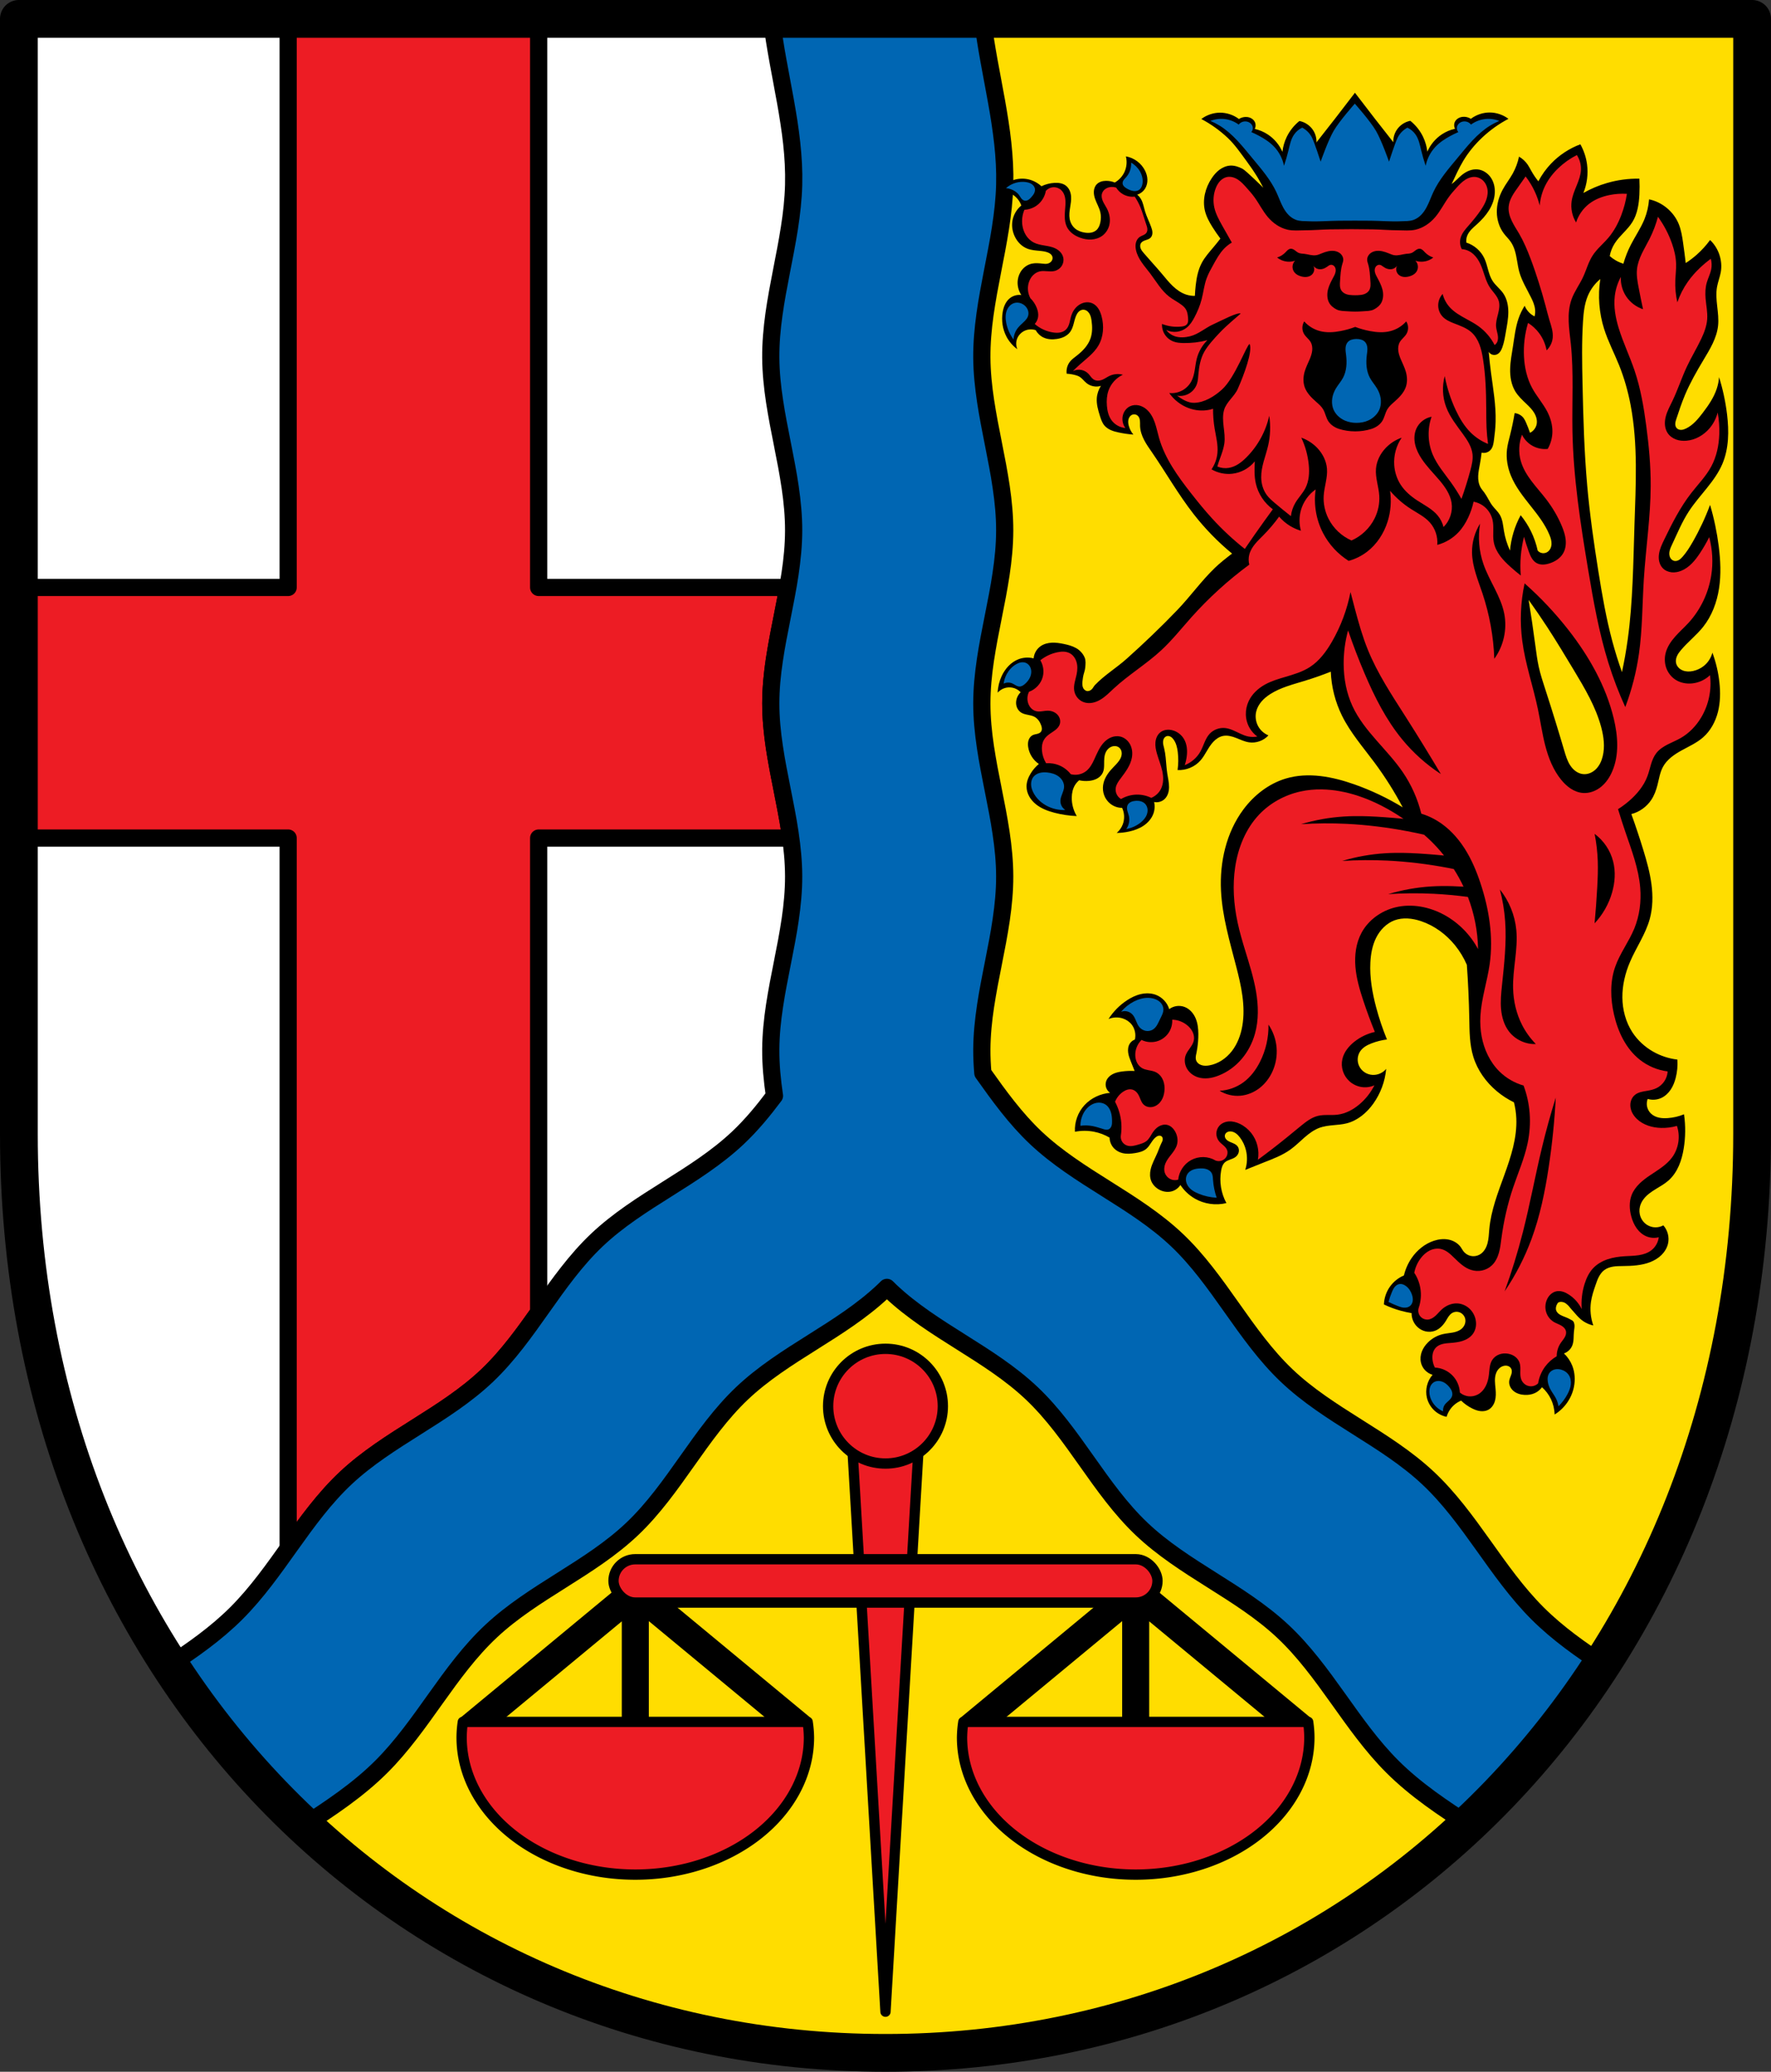 <?xml version="1.0" encoding="UTF-8" standalone="no"?>
<!-- Created with Inkscape (http://www.inkscape.org/) -->

<svg
   xmlns:dc="http://purl.org/dc/elements/1.1/"
   xmlns:cc="http://creativecommons.org/ns#"
   xmlns:rdf="http://www.w3.org/1999/02/22-rdf-syntax-ns#"
   xmlns:svg="http://www.w3.org/2000/svg"
   xmlns="http://www.w3.org/2000/svg"
   xmlns:sodipodi="http://sodipodi.sourceforge.net/DTD/sodipodi-0.dtd"
   xmlns:inkscape="http://www.inkscape.org/namespaces/inkscape"
   width="136.486mm"
   height="159.617mm"
   viewBox="0 0 136.486 159.617"
   version="1.1"
   id="svg865"
   inkscape:version="0.92.5 (2060ec1f9f, 2020-04-08)"
   sodipodi:docname="DEU Hausbay COA.svg">
  <rect x="0" y="0" width="136.486" height="159.617" fill="#333333" stroke="none"/>
  <defs
     id="defs859">
    <inkscape:path-effect
       effect="spiro"
       id="path-effect2425"
       is_visible="true" />
    <inkscape:path-effect
       effect="spiro"
       id="path-effect2420"
       is_visible="true" />
    <inkscape:path-effect
       effect="spiro"
       id="path-effect2415"
       is_visible="true" />
    <inkscape:path-effect
       effect="spiro"
       id="path-effect2410"
       is_visible="true" />
    <inkscape:path-effect
       effect="spiro"
       id="path-effect2405"
       is_visible="true" />
    <inkscape:path-effect
       effect="spiro"
       id="path-effect2401"
       is_visible="true" />
    <inkscape:path-effect
       effect="spiro"
       id="path-effect2324"
       is_visible="true" />
    <inkscape:path-effect
       effect="spiro"
       id="path-effect2301"
       is_visible="true" />
    <inkscape:path-effect
       effect="spiro"
       id="path-effect2276"
       is_visible="true" />
    <inkscape:path-effect
       effect="spiro"
       id="path-effect2227"
       is_visible="true" />
    <inkscape:path-effect
       effect="spiro"
       id="path-effect2195"
       is_visible="true" />
    <inkscape:path-effect
       effect="spiro"
       id="path-effect2191"
       is_visible="true" />
    <inkscape:path-effect
       effect="spiro"
       id="path-effect2142"
       is_visible="true" />
    <inkscape:path-effect
       effect="spiro"
       id="path-effect2043"
       is_visible="true" />
    <inkscape:path-effect
       effect="spiro"
       id="path-effect2019"
       is_visible="true" />
    <inkscape:path-effect
       effect="spiro"
       id="path-effect2014"
       is_visible="true" />
    <inkscape:path-effect
       effect="spiro"
       id="path-effect2010"
       is_visible="true" />
    <inkscape:path-effect
       effect="spiro"
       id="path-effect2006"
       is_visible="true" />
    <inkscape:path-effect
       effect="spiro"
       id="path-effect2000"
       is_visible="true" />
    <inkscape:path-effect
       effect="spiro"
       id="path-effect1996"
       is_visible="true" />
    <inkscape:path-effect
       effect="spiro"
       id="path-effect1992"
       is_visible="true" />
    <inkscape:path-effect
       effect="spiro"
       id="path-effect1987"
       is_visible="true" />
    <inkscape:path-effect
       effect="spiro"
       id="path-effect1983"
       is_visible="true" />
    <inkscape:path-effect
       effect="spiro"
       id="path-effect1979"
       is_visible="true" />
    <inkscape:path-effect
       effect="spiro"
       id="path-effect1974"
       is_visible="true" />
    <inkscape:path-effect
       effect="spiro"
       id="path-effect1970"
       is_visible="true" />
    <inkscape:path-effect
       effect="spiro"
       id="path-effect1966"
       is_visible="true" />
    <inkscape:path-effect
       effect="spiro"
       id="path-effect1908"
       is_visible="true" />
    <inkscape:path-effect
       effect="spiro"
       id="path-effect1903"
       is_visible="true" />
    <inkscape:path-effect
       effect="spiro"
       id="path-effect1898"
       is_visible="true" />
    <inkscape:path-effect
       effect="spiro"
       id="path-effect1894"
       is_visible="true" />
    <inkscape:path-effect
       effect="spiro"
       id="path-effect3834"
       is_visible="true" />
    <inkscape:path-effect
       effect="spiro"
       id="path-effect3644"
       is_visible="true" />
    <inkscape:path-effect
       effect="spiro"
       id="path-effect3636"
       is_visible="true" />
    <inkscape:path-effect
       effect="spiro"
       id="path-effect3544"
       is_visible="true" />
    <inkscape:path-effect
       effect="spiro"
       id="path-effect3466"
       is_visible="true" />
    <inkscape:path-effect
       effect="spiro"
       id="path-effect3544-2"
       is_visible="true" />
    <inkscape:path-effect
       effect="spiro"
       id="path-effect3644-8"
       is_visible="true" />
    <inkscape:path-effect
       effect="spiro"
       id="path-effect3644-3"
       is_visible="true" />
    <inkscape:path-effect
       effect="spiro"
       id="path-effect3636-0"
       is_visible="true" />
    <inkscape:path-effect
       effect="spiro"
       id="path-effect1727-0-1"
       is_visible="true" />
    <inkscape:path-effect
       effect="spiro"
       id="path-effect1731-8-3"
       is_visible="true" />
    <inkscape:path-effect
       effect="spiro"
       id="path-effect1727-3"
       is_visible="true" />
    <inkscape:path-effect
       effect="spiro"
       id="path-effect1731-7"
       is_visible="true" />
    <inkscape:path-effect
       effect="spiro"
       id="path-effect841-8"
       is_visible="true" />
    <inkscape:path-effect
       effect="skeletal"
       id="path-effect6414"
       is_visible="true"
       lpeversion="1"
       pattern="m 26507.414,27761.564 c 0,-13.157 10.678,-23.835 23.835,-23.835 13.157,0 23.835,10.678 23.835,23.835 0,13.157 -10.678,23.835 -23.835,23.835 -13.157,0 -23.835,-10.678 -23.835,-23.835 z"
       copytype="single_stretched"
       prop_scale="0.08"
       scale_y_rel="false"
       spacing="0"
       normal_offset="0"
       tang_offset="0"
       prop_units="false"
       vertical_pattern="false"
       hide_knot="false"
       fuse_tolerance="0" />
    <inkscape:path-effect
       effect="spiro"
       id="path-effect3834-3"
       is_visible="true" />
    <inkscape:path-effect
       effect="spiro"
       id="path-effect3834-3-2"
       is_visible="true" />
    <inkscape:path-effect
       effect="spiro"
       id="path-effect1908-8"
       is_visible="true" />
    <inkscape:path-effect
       effect="spiro"
       id="path-effect2019-5"
       is_visible="true" />
    <inkscape:path-effect
       effect="spiro"
       id="path-effect2043-0"
       is_visible="true" />
    <inkscape:path-effect
       effect="spiro"
       id="path-effect2142-4"
       is_visible="true" />
    <inkscape:path-effect
       effect="spiro"
       id="path-effect2195-8"
       is_visible="true" />
    <inkscape:path-effect
       effect="spiro"
       id="path-effect2195-5"
       is_visible="true" />
    <inkscape:path-effect
       effect="spiro"
       id="path-effect2276-7"
       is_visible="true" />
    <inkscape:path-effect
       effect="spiro"
       id="path-effect2301-7"
       is_visible="true" />
    <inkscape:path-effect
       effect="spiro"
       id="path-effect2324-8"
       is_visible="true" />
  </defs>
  <sodipodi:namedview
     id="base"
     pagecolor="#ffffff"
     bordercolor="#666666"
     borderopacity="1.0"
     inkscape:pageopacity="0.0"
     inkscape:pageshadow="2"
     inkscape:zoom="1.3144915"
     inkscape:cx="257.9261"
     inkscape:cy="301.63753"
     inkscape:document-units="mm"
     inkscape:current-layer="layer1"
     showgrid="false"
     inkscape:window-width="1920"
     inkscape:window-height="1046"
     inkscape:window-x="-11"
     inkscape:window-y="-11"
     inkscape:window-maximized="1"
     fit-margin-top="0"
     fit-margin-left="0"
     fit-margin-right="0"
     fit-margin-bottom="0"
     inkscape:snap-global="false"
     inkscape:snap-midpoints="true"
     inkscape:snap-smooth-nodes="true"
     inkscape:object-paths="false" />
  <g
     inkscape:label="Ebene 1"
     inkscape:groupmode="layer"
     id="layer1"
     transform="translate(20.845,171.647)">
    <path
       style="fill:#ffffff;stroke:#000000;stroke-width:1px;stroke-linecap:butt;stroke-linejoin:miter;stroke-opacity:1"
       d="M 5.5 5.5 L 5.5 330.209 C 5.5 393.741 24.169 449.892 55.74 494.145 L 250.279 342.459 L 255.139 5.5 L 5.5 5.5 z "
       id="path4011"
       transform="matrix(0.265,0,0,0.265,-20.845,-171.647)" />
    <path
       style="opacity:1;fill:#ffdd00;fill-opacity:1;fill-rule:evenodd;stroke:none;stroke-width:11;stroke-linecap:round;stroke-linejoin:round;stroke-miterlimit:4;stroke-dasharray:none;stroke-opacity:1;paint-order:fill markers stroke"
       d="M 255.139 5.5 L 250.279 342.459 L 55.74 494.145 C 101.705 558.572 175.023 597.775 257.926 597.775 C 397.77 597.775 510.352 486.236 510.352 330.209 L 510.352 5.5 L 255.139 5.5 z "
       id="rect953-3-6"
       transform="matrix(0.265,0,0,0.265,-20.845,-171.647)" />
    <path
       style="opacity:1;fill:#ed1c24;fill-opacity:1;fill-rule:evenodd;stroke:#000000;stroke-width:5;stroke-linecap:round;stroke-linejoin:round;stroke-miterlimit:4;stroke-dasharray:none;stroke-opacity:1;paint-order:fill markers stroke"
       d="M 83.799,5.5 V 170.789 H 5.5 v 72.855 h 78.299 v 206.564 c 5.172,-7.248 10.337,-14.496 16.82,-20.555 12.367,-11.558 28.79,-18.078 41.057,-29.742 5.732,-5.451 10.387,-11.872 14.979,-18.35 V 243.645 h 73.303 c -1.788,-13.057 -5.801,-25.938 -5.801,-39.135 0,-11.371 2.983,-22.505 4.953,-33.721 H 156.654 V 5.5 Z"
       id="rect4045-9"
       inkscape:connector-curvature="0"
       sodipodi:nodetypes="cccccccccccscccc"
       transform="matrix(0.265,0,0,0.265,-20.845,-171.647)" />
    <path
       style="fill:#0066b3;stroke:#000000;stroke-width:5;stroke-linecap:round;stroke-linejoin:round;stroke-miterlimit:4;stroke-dasharray:none;stroke-opacity:1;fill-opacity:1"
       d="M 224.379 5.5 C 226.229 21.644 231.228 37.494 230.807 53.734 C 230.368 70.654 224.039 87.068 224.156 103.992 C 224.273 120.919 230.836 137.325 230.807 154.252 C 230.776 171.18 224.156 187.582 224.156 204.51 C 224.156 221.438 230.778 237.842 230.807 254.77 C 230.837 271.697 224.273 288.103 224.156 305.029 C 224.126 309.579 224.566 314.091 225.227 318.586 C 221.986 322.909 218.563 327.067 214.639 330.773 C 202.331 342.396 185.872 348.872 173.584 360.516 C 161.296 372.159 153.943 388.248 141.676 399.912 C 129.409 411.576 112.986 418.097 100.619 429.654 C 88.254 441.211 80.69 457.095 68.711 469.051 C 62.82 474.931 56.021 479.702 49.047 484.273 C 60.211 501.576 73.257 517.242 87.891 531.023 C 96.032 525.766 104.093 520.433 110.932 513.607 C 122.911 501.651 130.474 485.767 142.84 474.211 C 155.207 462.653 171.629 456.133 183.896 444.469 C 196.164 432.804 203.517 416.716 215.805 405.072 C 228.092 393.429 244.552 386.952 256.859 375.33 C 257.222 374.987 257.575 374.635 257.93 374.285 C 258.283 374.634 258.63 374.988 258.992 375.33 C 271.3 386.952 287.761 393.429 300.049 405.072 C 312.337 416.716 319.69 432.804 331.957 444.469 C 344.224 456.133 360.645 462.653 373.012 474.211 C 385.377 485.767 392.941 501.651 404.92 513.607 C 411.759 520.433 419.819 525.766 427.961 531.023 C 442.594 517.242 455.64 501.575 466.805 484.273 C 459.83 479.702 453.032 474.931 447.141 469.051 C 435.161 457.095 427.598 441.211 415.232 429.654 C 402.865 418.097 386.445 411.576 374.178 399.912 C 361.91 388.248 354.555 372.159 342.268 360.516 C 329.98 348.872 313.52 342.396 301.213 330.773 C 295.313 325.202 290.545 318.611 285.832 311.969 C 285.637 309.663 285.523 307.352 285.539 305.029 C 285.656 288.103 292.219 271.697 292.189 254.77 C 292.16 237.842 285.539 221.438 285.539 204.51 C 285.539 187.582 292.16 171.18 292.189 154.252 C 292.219 137.325 285.656 120.919 285.539 103.992 C 285.422 87.068 291.75 70.654 292.189 53.734 C 292.611 37.494 287.612 21.644 285.762 5.5 L 224.379 5.5 z "
       id="path3832"
       transform="matrix(0.265,0,0,0.265,-20.845,-171.647)" />
    <path
       style="opacity:1;fill:none;fill-opacity:1;fill-rule:evenodd;stroke:#000000;stroke-width:2.91;stroke-linecap:round;stroke-linejoin:round;stroke-miterlimit:4;stroke-dasharray:none;stroke-opacity:1;paint-order:fill markers stroke"
       d="m -19.39,-170.192 v 85.912 c 0,41.282 29.787,70.794 66.787,70.794 37.001,0 66.788,-29.511 66.788,-70.794 v -85.912 z"
       id="rect953-3"
       inkscape:connector-curvature="0"
       sodipodi:nodetypes="cssscc" />
    <path
       style="opacity:1;fill:#000000;fill-opacity:1;fill-rule:evenodd;stroke:#000000;stroke-width:3;stroke-linecap:round;stroke-linejoin:round;stroke-miterlimit:4;stroke-dasharray:none;stroke-opacity:1;paint-order:fill markers stroke"
       d="m 182.014,462.236 v 1.123 l 1.615,-1.123 z"
       id="path1739"
       transform="matrix(0.265,0,0,0.265,-20.845,-171.647)" />
    <g
       transform="matrix(-1,0,0,1,94.742,1.1666666e-6)"
       id="g1848-7">
      <path
         style="opacity:1;fill:#000000;fill-opacity:1;fill-rule:evenodd;stroke:#000000;stroke-width:0.794;stroke-linecap:round;stroke-linejoin:round;stroke-miterlimit:4;stroke-dasharray:none;stroke-opacity:1;paint-order:fill markers stroke"
         d="m 28,-49.893 -13.092,10.836 0.75,1.215 11.76,-9.734 v 13.511 h 1.29 v -13.529 l 11.76,9.733 0.75,-1.215 -13.046,-10.798 -0.075,0.061 z"
         id="rect1741-8"
         inkscape:connector-curvature="0" />
      <path
         style="opacity:1;fill:#ed1c24;fill-opacity:1;fill-rule:evenodd;stroke:#000000;stroke-width:0.794;stroke-linecap:round;stroke-linejoin:round;stroke-miterlimit:4;stroke-dasharray:none;stroke-opacity:1;paint-order:fill markers stroke"
         d="m 14.772,-38.986 a 13.384,10.571 0 0 0 -0.094,1.195 13.384,10.571 0 0 0 13.384,10.571 13.384,10.571 0 0 0 13.384,-10.571 13.384,10.571 0 0 0 -0.102,-1.195 z"
         id="path4165-4"
         inkscape:connector-curvature="0" />
    </g>
    <path
       style="opacity:1;fill:#000000;fill-opacity:1;fill-rule:evenodd;stroke:#000000;stroke-width:0.794;stroke-linecap:round;stroke-linejoin:round;stroke-miterlimit:4;stroke-dasharray:none;stroke-opacity:1;paint-order:fill markers stroke"
       d="m 28.053,-49.893 -13.092,10.836 0.75,1.215 11.76,-9.734 v 13.511 h 1.29 v -13.529 l 11.76,9.733 0.75,-1.215 -13.046,-10.798 -0.075,0.061 z"
       id="rect1741"
       inkscape:connector-curvature="0" />
    <path
       style="opacity:1;fill:#ed1c24;fill-opacity:1;fill-rule:evenodd;stroke:#000000;stroke-width:0.794;stroke-linecap:round;stroke-linejoin:round;stroke-miterlimit:4;stroke-dasharray:none;stroke-opacity:1;paint-order:fill markers stroke"
       d="m 14.825,-38.986 a 13.384,10.571 0 0 0 -0.094,1.195 13.384,10.571 0 0 0 13.384,10.571 13.384,10.571 0 0 0 13.384,-10.571 13.384,10.571 0 0 0 -0.102,-1.195 z"
       id="path4165"
       inkscape:connector-curvature="0" />
    <g
       id="g4163"
       transform="translate(-6.647,0.082)">
      <path
         inkscape:connector-curvature="0"
         id="path4138"
         d="m 51.391,-61.906 2.653,45.164 2.653,-45.164 h -2.653 z"
         style="fill:#ed1c24;fill-opacity:1;stroke:#000000;stroke-width:0.794;stroke-linecap:round;stroke-linejoin:round;stroke-miterlimit:4;stroke-dasharray:none;stroke-opacity:1" />
      <ellipse
         ry="4.42"
         rx="4.42"
         cy="-63.393"
         cx="54.044"
         id="path4156"
         style="opacity:1;fill:#ed1c24;fill-opacity:1;fill-rule:evenodd;stroke:#000000;stroke-width:0.794;stroke-linecap:round;stroke-linejoin:round;stroke-miterlimit:4;stroke-dasharray:none;stroke-opacity:1;paint-order:fill markers stroke" />
      <rect
         rx="1.668"
         ry="1.668"
         y="-51.599"
         x="33.083"
         height="3.336"
         width="41.923"
         id="rect4158"
         style="opacity:1;fill:#ed1c24;fill-opacity:1;fill-rule:evenodd;stroke:#000000;stroke-width:0.794;stroke-linecap:round;stroke-linejoin:round;stroke-miterlimit:4;stroke-dasharray:none;stroke-opacity:1;paint-order:fill markers stroke" />
    </g>
    <path
       inkscape:connector-curvature="0"
       style="fill:#000000;stroke:none;stroke-width:0.065;stroke-linecap:butt;stroke-linejoin:miter;stroke-miterlimit:4;stroke-dasharray:none;stroke-opacity:1"
       d="m 83.568,-164.489 c -0.505,0.663 -1.013,1.323 -1.524,1.982 -0.475,0.612 -0.953,1.222 -1.433,1.829 0.012,-0.32 -0.074,-0.643 -0.244,-0.915 -0.235,-0.377 -0.632,-0.648 -1.068,-0.732 -0.41,0.328 -0.746,0.747 -0.976,1.22 -0.177,0.363 -0.291,0.757 -0.335,1.159 -0.235,-0.544 -0.633,-1.016 -1.128,-1.342 -0.306,-0.201 -0.649,-0.346 -1.006,-0.427 0.088,-0.169 0.088,-0.38 0,-0.549 -0.055,-0.105 -0.142,-0.193 -0.244,-0.254 -0.102,-0.062 -0.217,-0.098 -0.335,-0.112 -0.222,-0.026 -0.453,0.029 -0.64,0.152 -0.417,-0.317 -0.94,-0.491 -1.464,-0.488 -0.513,0.003 -1.024,0.177 -1.433,0.488 0.743,0.392 1.433,0.886 2.043,1.463 0.553,0.523 0.981,1.159 1.434,1.769 0.299,0.402 0.581,0.817 0.844,1.244 0.163,0.266 0.454,0.819 0.454,0.819 0,0 -1.332,-1.325 -1.616,-1.469 -0.284,-0.144 -0.597,-0.25 -0.915,-0.237 -0.303,0.013 -0.595,0.135 -0.839,0.315 -0.244,0.18 -0.443,0.415 -0.611,0.668 -0.485,0.728 -0.721,1.647 -0.516,2.498 0.109,0.451 0.334,0.864 0.58,1.257 0.191,0.304 0.395,0.6 0.612,0.886 -0.173,0.224 -0.35,0.445 -0.532,0.661 -0.324,0.386 -0.666,0.763 -0.902,1.208 -0.281,0.529 -0.399,1.129 -0.468,1.724 -0.031,0.273 -0.052,0.548 -0.064,0.822 -0.224,0.005 -0.448,-0.029 -0.661,-0.097 -0.399,-0.129 -0.749,-0.38 -1.052,-0.67 -0.303,-0.29 -0.564,-0.621 -0.834,-0.942 -0.451,-0.536 -0.93,-1.047 -1.385,-1.579 -0.094,-0.11 -0.189,-0.223 -0.242,-0.357 -0.027,-0.067 -0.043,-0.139 -0.042,-0.211 0.001,-0.072 0.02,-0.145 0.058,-0.206 0.039,-0.061 0.096,-0.109 0.158,-0.145 0.062,-0.036 0.131,-0.061 0.199,-0.084 0.068,-0.023 0.138,-0.044 0.204,-0.073 0.066,-0.029 0.13,-0.066 0.181,-0.117 0.051,-0.051 0.088,-0.116 0.112,-0.184 0.023,-0.069 0.032,-0.142 0.031,-0.214 -0.002,-0.145 -0.046,-0.286 -0.095,-0.423 -0.15,-0.418 -0.357,-0.815 -0.483,-1.241 -0.092,-0.31 -0.142,-0.639 -0.306,-0.918 -0.076,-0.129 -0.174,-0.244 -0.29,-0.338 0.262,-0.08 0.491,-0.263 0.628,-0.5 0.116,-0.201 0.167,-0.437 0.159,-0.669 -0.008,-0.232 -0.073,-0.46 -0.175,-0.669 -0.28,-0.577 -0.85,-1.005 -1.483,-1.112 0.1,0.388 0.065,0.81 -0.097,1.177 -0.155,0.35 -0.425,0.648 -0.758,0.838 -0.214,-0.088 -0.446,-0.132 -0.677,-0.129 -0.129,0.002 -0.258,0.018 -0.381,0.059 -0.122,0.041 -0.238,0.107 -0.328,0.199 -0.142,0.144 -0.215,0.347 -0.227,0.549 -0.013,0.202 0.031,0.404 0.099,0.595 0.123,0.349 0.323,0.671 0.403,1.031 0.055,0.248 0.05,0.508 0,0.757 -0.045,0.226 -0.134,0.454 -0.307,0.607 -0.116,0.103 -0.264,0.165 -0.417,0.193 -0.153,0.028 -0.31,0.022 -0.463,-5.3e-4 -0.276,-0.04 -0.55,-0.136 -0.763,-0.316 -0.225,-0.19 -0.37,-0.467 -0.419,-0.758 -0.048,-0.282 -0.009,-0.571 0.036,-0.854 0.045,-0.283 0.097,-0.568 0.076,-0.854 -0.012,-0.159 -0.046,-0.318 -0.112,-0.464 -0.066,-0.145 -0.164,-0.277 -0.29,-0.375 -0.121,-0.093 -0.267,-0.152 -0.416,-0.184 -0.149,-0.032 -0.304,-0.037 -0.456,-0.029 -0.351,0.019 -0.697,0.108 -1.013,0.261 -0.322,-0.302 -0.739,-0.502 -1.176,-0.564 -0.403,-0.057 -0.822,0.002 -1.193,0.17 -0.371,0.167 -0.693,0.442 -0.918,0.781 0.47,-0.05 0.959,0.113 1.305,0.435 0.195,0.181 0.346,0.41 0.435,0.661 -0.369,0.299 -0.621,0.74 -0.69,1.21 -0.058,0.392 0.008,0.799 0.175,1.159 0.195,0.42 0.536,0.781 0.967,0.951 0.316,0.125 0.661,0.144 0.999,0.177 0.208,0.021 0.419,0.048 0.612,0.129 0.069,0.029 0.135,0.064 0.192,0.112 0.057,0.048 0.104,0.109 0.13,0.178 0.022,0.06 0.028,0.125 0.018,0.188 -0.01,0.063 -0.036,0.124 -0.072,0.176 -0.074,0.104 -0.191,0.174 -0.316,0.2 -0.121,0.026 -0.248,0.013 -0.371,0 -0.279,-0.03 -0.564,-0.061 -0.838,0 -0.287,0.064 -0.548,0.231 -0.737,0.457 -0.189,0.226 -0.305,0.508 -0.343,0.8 -0.052,0.403 0.048,0.824 0.274,1.161 -0.319,-0.044 -0.655,0.052 -0.903,0.258 -0.154,0.128 -0.273,0.294 -0.359,0.475 -0.086,0.181 -0.139,0.376 -0.173,0.573 -0.111,0.643 -0.015,1.324 0.29,1.901 0.201,0.38 0.49,0.714 0.838,0.967 -0.106,-0.242 -0.117,-0.523 -0.032,-0.773 0.105,-0.308 0.356,-0.56 0.66,-0.677 0.251,-0.096 0.535,-0.102 0.79,-0.016 0.132,0.245 0.345,0.445 0.596,0.564 0.317,0.15 0.685,0.167 1.031,0.113 0.194,-0.03 0.385,-0.081 0.561,-0.167 0.176,-0.086 0.337,-0.208 0.455,-0.364 0.132,-0.175 0.206,-0.385 0.265,-0.595 0.059,-0.211 0.104,-0.426 0.186,-0.629 0.048,-0.119 0.109,-0.234 0.197,-0.327 0.088,-0.093 0.207,-0.161 0.334,-0.172 0.1,-0.008 0.202,0.019 0.288,0.071 0.086,0.052 0.158,0.127 0.212,0.211 0.109,0.169 0.149,0.372 0.177,0.572 0.063,0.452 0.068,0.923 -0.081,1.354 -0.186,0.539 -0.598,0.971 -1.047,1.321 -0.186,0.146 -0.384,0.283 -0.532,0.467 -0.208,0.259 -0.303,0.606 -0.258,0.935 0.234,0.012 0.466,0.05 0.692,0.113 0.089,0.025 0.177,0.053 0.258,0.097 0.114,0.061 0.211,0.151 0.302,0.244 0.091,0.093 0.178,0.19 0.279,0.271 0.306,0.247 0.738,0.329 1.112,0.21 -0.187,0.282 -0.299,0.613 -0.322,0.951 -0.032,0.465 0.102,0.924 0.242,1.369 0.08,0.256 0.167,0.519 0.338,0.726 0.134,0.162 0.315,0.281 0.507,0.366 0.193,0.085 0.398,0.137 0.604,0.181 0.372,0.079 0.749,0.133 1.128,0.161 -0.165,-0.197 -0.287,-0.429 -0.354,-0.677 -0.046,-0.167 -0.066,-0.345 -0.019,-0.512 0.024,-0.083 0.065,-0.162 0.123,-0.226 0.058,-0.064 0.134,-0.112 0.218,-0.133 0.065,-0.016 0.133,-0.015 0.197,0.002 0.064,0.017 0.124,0.05 0.173,0.095 0.051,0.047 0.09,0.107 0.116,0.171 0.027,0.064 0.042,0.133 0.051,0.202 0.017,0.138 0.006,0.278 0.01,0.417 0.013,0.377 0.139,0.743 0.312,1.077 0.173,0.335 0.393,0.643 0.607,0.953 1.083,1.575 2.031,3.246 3.207,4.754 0.873,1.119 1.869,2.143 2.965,3.046 -0.46,0.353 -0.92,0.709 -1.337,1.112 -1.046,1.01 -1.894,2.209 -2.902,3.256 -1.246,1.295 -2.545,2.54 -3.885,3.737 -0.79,0.705 -1.715,1.26 -2.446,2.026 -0.095,0.1 -0.147,0.238 -0.249,0.331 -0.051,0.046 -0.11,0.088 -0.176,0.109 -0.065,0.021 -0.138,0.033 -0.205,0.016 -0.082,-0.021 -0.157,-0.074 -0.213,-0.138 -0.056,-0.065 -0.092,-0.149 -0.109,-0.233 -0.044,-0.222 0.001,-0.453 0.032,-0.677 0.035,-0.258 0.153,-0.501 0.175,-0.76 0.021,-0.256 0.054,-0.533 -0.046,-0.77 -0.127,-0.302 -0.369,-0.565 -0.661,-0.729 -0.293,-0.164 -0.622,-0.25 -0.95,-0.318 -0.302,-0.063 -0.61,-0.112 -0.918,-0.097 -0.308,0.015 -0.62,0.096 -0.871,0.274 -0.302,0.214 -0.502,0.565 -0.532,0.934 -0.381,-0.098 -0.792,-0.075 -1.16,0.065 -0.59,0.224 -1.041,0.733 -1.305,1.305 -0.184,0.399 -0.289,0.834 -0.306,1.273 0.137,-0.156 0.315,-0.277 0.512,-0.344 0.197,-0.068 0.412,-0.082 0.616,-0.043 0.245,0.047 0.473,0.173 0.644,0.354 -0.13,0.125 -0.23,0.281 -0.29,0.451 -0.07,0.196 -0.085,0.413 -0.032,0.614 0.054,0.201 0.178,0.385 0.353,0.498 0.155,0.1 0.34,0.141 0.521,0.177 0.181,0.036 0.365,0.071 0.527,0.161 0.243,0.135 0.406,0.383 0.5,0.644 0.029,0.082 0.053,0.167 0.055,0.254 0.002,0.087 -0.018,0.177 -0.071,0.246 -0.035,0.046 -0.082,0.082 -0.133,0.108 -0.051,0.026 -0.107,0.043 -0.163,0.057 -0.112,0.028 -0.228,0.043 -0.332,0.092 -0.161,0.077 -0.276,0.233 -0.33,0.404 -0.054,0.17 -0.052,0.355 -0.024,0.531 0.081,0.518 0.386,0.997 0.822,1.289 -0.247,0.206 -0.46,0.452 -0.628,0.726 -0.189,0.306 -0.324,0.655 -0.322,1.015 0.001,0.263 0.077,0.525 0.204,0.756 0.127,0.231 0.304,0.433 0.508,0.599 0.408,0.333 0.914,0.525 1.424,0.659 0.566,0.15 1.148,0.236 1.732,0.258 -0.259,-0.433 -0.394,-0.939 -0.383,-1.443 0.007,-0.322 0.074,-0.649 0.238,-0.926 0.087,-0.147 0.2,-0.279 0.333,-0.387 0.244,0.055 0.497,0.071 0.747,0.048 0.219,-0.021 0.437,-0.073 0.63,-0.178 0.193,-0.105 0.36,-0.266 0.449,-0.467 0.091,-0.205 0.097,-0.437 0.097,-0.661 7.94e-4,-0.307 -0.003,-0.625 0.129,-0.902 0.055,-0.117 0.134,-0.223 0.234,-0.305 0.099,-0.083 0.219,-0.14 0.347,-0.162 0.151,-0.025 0.314,0.004 0.435,0.097 0.099,0.076 0.167,0.19 0.195,0.312 0.028,0.122 0.019,0.25 -0.015,0.371 -0.069,0.24 -0.235,0.44 -0.405,0.623 -0.145,0.156 -0.297,0.305 -0.435,0.467 -0.28,0.328 -0.506,0.717 -0.564,1.144 -0.035,0.259 -0.007,0.526 0.084,0.77 0.091,0.244 0.247,0.465 0.448,0.631 0.26,0.216 0.596,0.338 0.934,0.338 0.186,0.395 0.204,0.866 0.049,1.273 -0.097,0.255 -0.259,0.484 -0.467,0.66 0.325,-0.005 0.65,-0.042 0.967,-0.113 0.389,-0.086 0.772,-0.224 1.103,-0.446 0.331,-0.222 0.61,-0.535 0.75,-0.908 0.11,-0.291 0.132,-0.615 0.065,-0.918 0.284,0.061 0.595,-0.026 0.806,-0.226 0.124,-0.117 0.213,-0.269 0.267,-0.431 0.055,-0.162 0.076,-0.334 0.076,-0.504 2.65e-4,-0.342 -0.081,-0.677 -0.134,-1.014 -0.028,-0.182 -0.048,-0.365 -0.064,-0.548 -0.042,-0.47 -0.065,-0.944 -0.177,-1.402 -0.043,-0.176 -0.101,-0.354 -0.087,-0.535 0.007,-0.091 0.032,-0.181 0.082,-0.257 0.05,-0.076 0.126,-0.136 0.214,-0.159 0.095,-0.024 0.198,-0.002 0.284,0.045 0.086,0.047 0.156,0.119 0.216,0.197 0.213,0.279 0.296,0.635 0.338,0.983 0.056,0.46 0.051,0.928 -0.014,1.388 0.66,0.037 1.33,-0.243 1.766,-0.739 0.186,-0.211 0.329,-0.456 0.472,-0.698 0.153,-0.258 0.309,-0.517 0.514,-0.736 0.205,-0.219 0.465,-0.398 0.759,-0.455 0.34,-0.066 0.69,0.034 1.012,0.16 0.322,0.126 0.638,0.281 0.98,0.333 0.546,0.083 1.128,-0.124 1.499,-0.534 -0.346,-0.14 -0.638,-0.408 -0.81,-0.739 -0.171,-0.332 -0.22,-0.725 -0.135,-1.088 0.068,-0.289 0.218,-0.556 0.41,-0.782 0.193,-0.226 0.428,-0.414 0.679,-0.574 0.788,-0.503 1.713,-0.735 2.608,-1.007 0.694,-0.211 1.379,-0.45 2.054,-0.718 0.047,1.173 0.343,2.336 0.862,3.388 0.65,1.317 1.63,2.435 2.505,3.614 0.812,1.093 1.54,2.247 2.177,3.45 -1.174,-0.715 -2.422,-1.308 -3.717,-1.766 -1.7,-0.602 -3.571,-0.969 -5.298,-0.452 -1.313,0.394 -2.447,1.283 -3.265,2.382 -1.319,1.772 -1.836,4.057 -1.725,6.264 0.1,1.984 0.673,3.909 1.171,5.833 0.388,1.497 0.735,3.055 0.472,4.58 -0.12,0.694 -0.371,1.376 -0.802,1.934 -0.431,0.558 -1.051,0.984 -1.745,1.106 -0.201,0.035 -0.412,0.044 -0.606,-0.021 -0.097,-0.032 -0.188,-0.083 -0.263,-0.153 -0.074,-0.07 -0.132,-0.159 -0.158,-0.258 -0.023,-0.087 -0.023,-0.179 -0.011,-0.269 0.011,-0.089 0.033,-0.177 0.052,-0.265 0.025,-0.116 0.044,-0.232 0.061,-0.349 0.054,-0.367 0.085,-0.738 0.082,-1.109 -0.003,-0.412 -0.049,-0.831 -0.211,-1.209 -0.162,-0.379 -0.453,-0.716 -0.837,-0.865 -0.196,-0.076 -0.411,-0.102 -0.619,-0.073 -0.208,0.028 -0.408,0.11 -0.577,0.236 -0.15,-0.504 -0.549,-0.926 -1.042,-1.107 -0.367,-0.134 -0.774,-0.137 -1.155,-0.049 -0.381,0.088 -0.737,0.265 -1.063,0.48 -0.566,0.373 -1.053,0.866 -1.417,1.438 0.349,-0.146 0.751,-0.161 1.109,-0.041 0.265,0.089 0.507,0.251 0.678,0.472 0.115,0.149 0.197,0.323 0.241,0.506 0.051,0.21 0.053,0.433 0.005,0.644 -0.159,0.056 -0.298,0.166 -0.39,0.308 -0.132,0.204 -0.161,0.461 -0.129,0.701 0.032,0.241 0.122,0.469 0.211,0.695 0.095,0.24 0.19,0.48 0.287,0.719 -0.329,-0.018 -0.659,-0.004 -0.985,0.041 -0.249,0.035 -0.5,0.09 -0.722,0.209 -0.222,0.12 -0.413,0.311 -0.49,0.55 -0.051,0.159 -0.049,0.335 0.006,0.493 0.055,0.158 0.163,0.297 0.302,0.39 -0.369,0.031 -0.733,0.129 -1.068,0.287 -0.339,0.16 -0.649,0.383 -0.903,0.657 -0.508,0.548 -0.782,1.307 -0.739,2.054 0.487,-0.096 0.992,-0.096 1.478,0 0.419,0.083 0.823,0.236 1.191,0.452 0.005,0.311 0.135,0.619 0.354,0.84 0.172,0.173 0.395,0.292 0.631,0.351 0.321,0.08 0.659,0.053 0.986,0 0.308,-0.05 0.625,-0.127 0.862,-0.329 0.149,-0.126 0.257,-0.294 0.364,-0.457 0.108,-0.163 0.219,-0.328 0.375,-0.447 0.066,-0.05 0.14,-0.092 0.222,-0.105 0.041,-0.006 0.083,-0.005 0.123,0.005 0.04,0.01 0.078,0.03 0.107,0.059 0.034,0.034 0.056,0.078 0.066,0.125 0.01,0.047 0.009,0.096 -5.29e-4,0.143 -0.018,0.094 -0.065,0.18 -0.107,0.266 -0.11,0.227 -0.19,0.466 -0.287,0.698 -0.184,0.437 -0.433,0.852 -0.534,1.315 -0.062,0.285 -0.064,0.59 0.041,0.862 0.107,0.277 0.32,0.506 0.575,0.657 0.294,0.174 0.654,0.246 0.985,0.164 0.284,-0.07 0.538,-0.252 0.696,-0.498 0.28,0.428 0.661,0.789 1.104,1.046 0.728,0.422 1.622,0.55 2.44,0.348 -0.412,-0.755 -0.558,-1.651 -0.407,-2.498 0.021,-0.117 0.047,-0.234 0.092,-0.345 0.045,-0.11 0.11,-0.214 0.198,-0.295 0.113,-0.102 0.258,-0.16 0.401,-0.213 0.143,-0.053 0.29,-0.103 0.412,-0.194 0.124,-0.091 0.218,-0.224 0.254,-0.373 0.036,-0.149 0.009,-0.315 -0.08,-0.44 -0.066,-0.093 -0.164,-0.161 -0.266,-0.213 -0.102,-0.052 -0.21,-0.09 -0.315,-0.136 -0.11,-0.048 -0.217,-0.106 -0.298,-0.194 -0.04,-0.044 -0.074,-0.096 -0.094,-0.152 -0.02,-0.056 -0.026,-0.118 -0.015,-0.176 0.019,-0.098 0.088,-0.183 0.175,-0.233 0.087,-0.05 0.19,-0.066 0.29,-0.057 0.143,0.012 0.28,0.072 0.396,0.157 0.116,0.085 0.214,0.193 0.301,0.308 0.221,0.292 0.379,0.631 0.465,0.988 0.12,0.496 0.1,1.025 -0.058,1.51 0.482,-0.198 0.966,-0.391 1.452,-0.581 0.704,-0.275 1.42,-0.546 2.033,-0.988 0.384,-0.276 0.72,-0.613 1.076,-0.924 0.357,-0.311 0.743,-0.601 1.189,-0.76 0.665,-0.236 1.403,-0.159 2.086,-0.338 0.837,-0.22 1.537,-0.816 2.039,-1.52 0.557,-0.783 0.902,-1.715 0.988,-2.672 -0.25,0.307 -0.651,0.485 -1.046,0.465 -0.22,-0.011 -0.437,-0.081 -0.62,-0.203 -0.184,-0.121 -0.333,-0.295 -0.425,-0.495 -0.085,-0.185 -0.12,-0.394 -0.1,-0.597 0.02,-0.203 0.095,-0.401 0.217,-0.565 0.21,-0.285 0.54,-0.455 0.871,-0.581 0.374,-0.142 0.765,-0.24 1.162,-0.29 -0.331,-0.807 -0.609,-1.634 -0.833,-2.477 -0.299,-1.125 -0.502,-2.286 -0.445,-3.448 0.032,-0.661 0.152,-1.329 0.45,-1.92 0.298,-0.591 0.788,-1.102 1.409,-1.333 0.648,-0.241 1.377,-0.16 2.033,0.058 1.032,0.343 1.942,1.014 2.628,1.858 0.372,0.459 0.681,0.969 0.916,1.512 0.099,1.379 0.161,2.761 0.187,4.144 0.019,0.985 0.021,1.987 0.309,2.93 0.319,1.046 0.984,1.973 1.825,2.673 0.401,0.334 0.842,0.619 1.311,0.848 0.101,0.404 0.162,0.818 0.18,1.234 0.065,1.497 -0.414,2.959 -0.925,4.368 -0.492,1.358 -1.025,2.724 -1.157,4.163 -0.034,0.369 -0.041,0.744 -0.14,1.102 -0.049,0.179 -0.121,0.352 -0.225,0.505 -0.104,0.153 -0.242,0.286 -0.406,0.372 -0.203,0.106 -0.445,0.138 -0.669,0.086 -0.224,-0.051 -0.428,-0.185 -0.565,-0.369 -0.067,-0.09 -0.117,-0.191 -0.18,-0.283 -0.216,-0.317 -0.571,-0.525 -0.947,-0.603 -0.376,-0.077 -0.77,-0.03 -1.135,0.089 -0.703,0.23 -1.304,0.726 -1.722,1.336 -0.277,0.404 -0.478,0.86 -0.591,1.336 -0.426,0.18 -0.801,0.479 -1.071,0.855 -0.287,0.401 -0.453,0.887 -0.471,1.38 0.421,0.201 0.86,0.365 1.311,0.488 0.271,0.074 0.545,0.134 0.822,0.18 -0.008,0.403 0.166,0.807 0.463,1.08 0.177,0.162 0.395,0.278 0.629,0.329 0.234,0.051 0.482,0.037 0.707,-0.047 0.365,-0.135 0.644,-0.44 0.848,-0.771 0.066,-0.108 0.126,-0.219 0.198,-0.323 0.072,-0.104 0.158,-0.201 0.265,-0.268 0.094,-0.059 0.202,-0.094 0.313,-0.101 0.11,-0.007 0.222,0.014 0.323,0.059 0.201,0.092 0.352,0.287 0.392,0.504 0.025,0.137 0.009,0.28 -0.042,0.41 -0.051,0.129 -0.136,0.244 -0.241,0.335 -0.191,0.165 -0.442,0.246 -0.69,0.292 -0.249,0.046 -0.502,0.062 -0.749,0.119 -0.435,0.1 -0.84,0.327 -1.157,0.642 -0.201,0.201 -0.369,0.439 -0.47,0.704 -0.101,0.266 -0.132,0.56 -0.07,0.838 0.05,0.223 0.162,0.432 0.319,0.598 0.157,0.166 0.36,0.29 0.58,0.352 -0.418,0.475 -0.587,1.158 -0.437,1.773 0.088,0.36 0.28,0.694 0.546,0.952 0.267,0.258 0.607,0.438 0.97,0.513 0.101,-0.344 0.299,-0.66 0.565,-0.9 0.163,-0.147 0.352,-0.266 0.555,-0.35 0.252,0.246 0.543,0.451 0.858,0.607 0.192,0.095 0.396,0.173 0.608,0.2 0.213,0.027 0.436,0.002 0.625,-0.097 0.133,-0.07 0.245,-0.174 0.332,-0.296 0.087,-0.122 0.149,-0.261 0.188,-0.406 0.079,-0.289 0.072,-0.594 0.045,-0.892 -0.019,-0.211 -0.047,-0.422 -0.05,-0.635 -0.003,-0.212 0.021,-0.428 0.102,-0.625 0.054,-0.132 0.134,-0.253 0.24,-0.349 0.105,-0.096 0.236,-0.165 0.377,-0.19 0.103,-0.018 0.212,-0.012 0.31,0.026 0.098,0.039 0.183,0.111 0.229,0.205 0.036,0.072 0.048,0.154 0.044,0.234 -0.004,0.08 -0.024,0.159 -0.05,0.235 -0.051,0.152 -0.125,0.298 -0.148,0.457 -0.022,0.148 0.003,0.302 0.064,0.439 0.061,0.137 0.157,0.258 0.273,0.353 0.232,0.191 0.535,0.277 0.834,0.295 0.271,0.016 0.549,-0.024 0.796,-0.137 0.22,-0.1 0.414,-0.258 0.556,-0.454 0.288,0.256 0.524,0.57 0.69,0.918 0.176,0.368 0.273,0.774 0.283,1.182 0.763,-0.464 1.317,-1.257 1.49,-2.133 0.106,-0.538 0.072,-1.108 -0.128,-1.619 -0.141,-0.359 -0.362,-0.686 -0.643,-0.951 0.289,-0.101 0.53,-0.332 0.643,-0.617 0.067,-0.169 0.09,-0.353 0.1,-0.534 0.01,-0.182 0.008,-0.364 0.028,-0.545 0.02,-0.178 0.063,-0.358 0.036,-0.535 -0.013,-0.088 -0.041,-0.179 -0.097,-0.248 -0.056,-0.068 -0.147,-0.096 -0.221,-0.142 -0.356,-0.224 -0.903,-0.276 -1.076,-0.659 -0.083,-0.184 -0.012,-0.431 0.103,-0.597 0.033,-0.047 0.092,-0.074 0.148,-0.086 0.11,-0.024 0.231,-0.007 0.337,0.032 0.114,0.042 0.209,0.128 0.3,0.21 0.091,0.082 0.157,0.189 0.24,0.279 0.313,0.337 0.588,0.725 0.976,0.976 0.227,0.147 0.481,0.252 0.746,0.309 -0.207,-0.581 -0.27,-1.214 -0.18,-1.825 0.066,-0.449 0.212,-0.882 0.36,-1.311 0.073,-0.21 0.146,-0.421 0.25,-0.618 0.104,-0.197 0.24,-0.38 0.418,-0.513 0.197,-0.147 0.437,-0.227 0.679,-0.266 0.242,-0.039 0.489,-0.04 0.734,-0.043 0.723,-0.009 1.461,-0.041 2.133,-0.308 0.316,-0.126 0.614,-0.303 0.857,-0.542 0.242,-0.239 0.428,-0.541 0.505,-0.872 0.115,-0.492 -0.023,-1.036 -0.36,-1.413 -0.189,0.104 -0.405,0.157 -0.621,0.153 -0.215,-0.004 -0.429,-0.066 -0.613,-0.178 -0.236,-0.143 -0.421,-0.368 -0.52,-0.625 -0.1,-0.258 -0.114,-0.547 -0.045,-0.814 0.053,-0.205 0.154,-0.397 0.283,-0.565 0.245,-0.32 0.584,-0.553 0.928,-0.763 0.343,-0.211 0.699,-0.407 0.999,-0.676 0.342,-0.306 0.601,-0.698 0.785,-1.119 0.184,-0.42 0.297,-0.869 0.372,-1.322 0.145,-0.874 0.153,-1.77 0.026,-2.647 -0.396,0.162 -0.818,0.261 -1.245,0.292 -0.23,0.017 -0.464,0.014 -0.689,-0.036 -0.225,-0.05 -0.443,-0.15 -0.61,-0.309 -0.149,-0.141 -0.255,-0.326 -0.3,-0.526 -0.045,-0.2 -0.03,-0.413 0.043,-0.605 0.345,0.103 0.727,0.075 1.054,-0.077 0.296,-0.138 0.542,-0.372 0.723,-0.644 0.181,-0.272 0.3,-0.582 0.382,-0.898 0.119,-0.46 0.163,-0.939 0.129,-1.413 -0.658,-0.077 -1.3,-0.288 -1.876,-0.617 -0.637,-0.364 -1.193,-0.875 -1.593,-1.49 -0.513,-0.79 -0.761,-1.738 -0.768,-2.679 -0.008,-0.942 0.218,-1.877 0.589,-2.743 0.476,-1.112 1.192,-2.124 1.516,-3.289 0.242,-0.87 0.254,-1.792 0.136,-2.687 -0.117,-0.895 -0.361,-1.769 -0.625,-2.632 -0.285,-0.933 -0.593,-1.859 -0.925,-2.776 0.626,-0.163 1.186,-0.564 1.542,-1.105 0.22,-0.335 0.362,-0.717 0.463,-1.105 0.126,-0.487 0.195,-0.998 0.437,-1.439 0.31,-0.565 0.869,-0.948 1.434,-1.259 0.565,-0.311 1.164,-0.577 1.65,-1.002 0.577,-0.505 0.956,-1.212 1.146,-1.955 0.189,-0.743 0.198,-1.523 0.114,-2.286 -0.086,-0.781 -0.268,-1.551 -0.539,-2.287 -0.104,0.403 -0.343,0.77 -0.668,1.028 -0.239,0.19 -0.524,0.322 -0.823,0.386 -0.263,0.056 -0.543,0.058 -0.793,-0.042 -0.125,-0.05 -0.24,-0.125 -0.331,-0.223 -0.091,-0.098 -0.159,-0.221 -0.187,-0.352 -0.038,-0.182 -10e-4,-0.373 0.075,-0.542 0.076,-0.169 0.19,-0.318 0.31,-0.46 0.528,-0.625 1.186,-1.134 1.696,-1.774 0.677,-0.848 1.067,-1.901 1.232,-2.974 0.165,-1.073 0.113,-2.168 -0.024,-3.245 -0.138,-1.078 -0.361,-2.144 -0.668,-3.186 -0.366,0.985 -0.813,1.941 -1.336,2.853 -0.227,0.396 -0.47,0.787 -0.771,1.131 -0.083,0.095 -0.172,0.188 -0.28,0.254 -0.108,0.066 -0.238,0.103 -0.362,0.08 -0.121,-0.023 -0.228,-0.102 -0.296,-0.206 -0.067,-0.103 -0.097,-0.229 -0.098,-0.352 -0.001,-0.247 0.108,-0.478 0.213,-0.702 0.404,-0.861 0.768,-1.746 1.285,-2.544 0.818,-1.262 2.008,-2.29 2.595,-3.675 0.503,-1.186 0.513,-2.524 0.36,-3.803 -0.117,-0.976 -0.324,-1.94 -0.617,-2.878 -0.023,0.306 -0.083,0.608 -0.18,0.899 -0.227,0.685 -0.646,1.288 -1.083,1.861 -0.358,0.469 -0.749,0.941 -1.281,1.197 -0.116,0.056 -0.24,0.101 -0.368,0.105 -0.064,0.002 -0.129,-0.006 -0.19,-0.027 -0.061,-0.021 -0.117,-0.057 -0.161,-0.104 -0.043,-0.046 -0.073,-0.104 -0.091,-0.164 -0.018,-0.061 -0.023,-0.124 -0.02,-0.187 0.006,-0.126 0.045,-0.248 0.085,-0.368 0.204,-0.623 0.413,-1.246 0.668,-1.851 0.393,-0.929 0.894,-1.807 1.413,-2.672 0.498,-0.83 1.027,-1.685 1.131,-2.647 0.054,-0.5 -0.011,-1.005 -0.067,-1.504 -0.056,-0.5 -0.101,-1.008 -0.01,-1.503 0.069,-0.374 0.214,-0.731 0.283,-1.105 0.164,-0.898 -0.156,-1.869 -0.822,-2.493 -0.3,0.413 -0.646,0.793 -1.028,1.131 -0.266,0.235 -0.55,0.451 -0.848,0.643 -0.062,-0.523 -0.13,-1.046 -0.205,-1.568 -0.07,-0.489 -0.148,-0.982 -0.334,-1.439 -0.39,-0.955 -1.277,-1.692 -2.287,-1.902 -0.038,0.529 -0.16,1.051 -0.36,1.542 -0.282,0.692 -0.715,1.312 -1.054,1.979 -0.234,0.46 -0.424,0.943 -0.565,1.439 -0.206,-0.063 -0.405,-0.149 -0.591,-0.257 -0.165,-0.095 -0.32,-0.208 -0.463,-0.334 0.065,-0.346 0.196,-0.679 0.386,-0.976 0.383,-0.602 0.987,-1.039 1.362,-1.645 0.386,-0.623 0.501,-1.375 0.539,-2.107 0.021,-0.411 0.021,-0.823 0,-1.234 -0.841,-0.013 -1.685,0.1 -2.493,0.334 -0.636,0.184 -1.249,0.444 -1.824,0.771 0.284,-0.695 0.382,-1.466 0.283,-2.21 -0.072,-0.54 -0.248,-1.067 -0.514,-1.542 -0.853,0.318 -1.633,0.831 -2.261,1.49 -0.387,0.406 -0.717,0.866 -0.977,1.362 -0.202,-0.25 -0.382,-0.517 -0.54,-0.797 -0.092,-0.164 -0.176,-0.333 -0.283,-0.488 -0.173,-0.252 -0.403,-0.465 -0.668,-0.617 -0.094,0.458 -0.26,0.902 -0.488,1.311 -0.237,0.423 -0.54,0.807 -0.771,1.234 -0.285,0.526 -0.455,1.12 -0.451,1.718 0.004,0.598 0.188,1.2 0.553,1.674 0.163,0.212 0.361,0.397 0.514,0.617 0.136,0.196 0.235,0.415 0.309,0.642 0.177,0.551 0.204,1.139 0.36,1.696 0.194,0.691 0.58,1.31 0.899,1.953 0.149,0.3 0.286,0.613 0.316,0.947 0.016,0.173 0.002,0.349 -0.041,0.518 -0.145,-0.072 -0.279,-0.166 -0.395,-0.278 -0.159,-0.152 -0.286,-0.338 -0.371,-0.541 -0.193,0.307 -0.351,0.637 -0.47,0.98 -0.237,0.684 -0.315,1.411 -0.427,2.126 -0.092,0.59 -0.208,1.178 -0.22,1.775 -0.011,0.597 0.089,1.211 0.399,1.72 0.228,0.374 0.558,0.674 0.874,0.977 0.217,0.208 0.432,0.423 0.585,0.681 0.154,0.258 0.242,0.566 0.186,0.861 -0.055,0.286 -0.252,0.541 -0.514,0.668 -0.091,-0.27 -0.194,-0.536 -0.309,-0.796 -0.051,-0.116 -0.105,-0.232 -0.18,-0.334 -0.162,-0.22 -0.421,-0.364 -0.694,-0.386 -0.097,0.578 -0.217,1.153 -0.36,1.722 -0.09,0.357 -0.189,0.714 -0.231,1.08 -0.08,0.687 0.045,1.39 0.309,2.03 0.344,0.836 0.911,1.557 1.472,2.264 0.562,0.708 1.132,1.426 1.483,2.259 0.098,0.232 0.179,0.478 0.168,0.729 -0.005,0.126 -0.034,0.251 -0.092,0.363 -0.058,0.112 -0.146,0.208 -0.256,0.27 -0.115,0.064 -0.253,0.088 -0.382,0.065 -0.13,-0.023 -0.251,-0.092 -0.337,-0.193 -0.111,-0.518 -0.287,-1.023 -0.521,-1.498 -0.216,-0.437 -0.481,-0.849 -0.789,-1.226 -0.236,0.432 -0.426,0.89 -0.565,1.362 -0.131,0.444 -0.217,0.901 -0.257,1.362 -0.222,-0.478 -0.379,-0.985 -0.466,-1.505 -0.072,-0.429 -0.1,-0.882 -0.322,-1.257 -0.152,-0.257 -0.383,-0.456 -0.564,-0.693 -0.242,-0.316 -0.392,-0.695 -0.628,-1.015 -0.091,-0.124 -0.195,-0.239 -0.274,-0.371 -0.161,-0.269 -0.211,-0.593 -0.199,-0.906 0.011,-0.314 0.079,-0.622 0.135,-0.931 0.053,-0.289 0.096,-0.579 0.129,-0.87 0.123,0.033 0.254,0.03 0.376,-0.007 0.122,-0.037 0.233,-0.108 0.317,-0.203 0.088,-0.099 0.146,-0.222 0.183,-0.35 0.038,-0.127 0.056,-0.26 0.074,-0.391 0.064,-0.476 0.116,-0.955 0.129,-1.435 0.036,-1.264 -0.19,-2.517 -0.355,-3.771 -0.07,-0.536 -0.129,-1.073 -0.177,-1.611 0.06,0.101 0.157,0.18 0.268,0.218 0.111,0.038 0.236,0.035 0.345,-0.008 0.112,-0.044 0.205,-0.128 0.275,-0.226 0.07,-0.098 0.119,-0.209 0.16,-0.322 0.141,-0.383 0.204,-0.79 0.274,-1.193 0.088,-0.505 0.188,-1.01 0.189,-1.522 7.94e-4,-0.512 -0.105,-1.039 -0.398,-1.459 -0.236,-0.338 -0.58,-0.591 -0.806,-0.935 -0.172,-0.261 -0.268,-0.564 -0.352,-0.866 -0.084,-0.301 -0.158,-0.608 -0.292,-0.891 -0.269,-0.57 -0.784,-1.019 -1.386,-1.208 -0.021,-0.162 -0.004,-0.329 0.049,-0.484 0.066,-0.194 0.187,-0.364 0.326,-0.515 0.139,-0.15 0.296,-0.283 0.448,-0.42 0.352,-0.319 0.678,-0.672 0.928,-1.077 0.249,-0.405 0.419,-0.865 0.442,-1.34 0.02,-0.413 -0.076,-0.839 -0.311,-1.18 -0.235,-0.341 -0.614,-0.589 -1.027,-0.625 -0.222,-0.019 -0.448,0.022 -0.655,0.104 -0.207,0.082 -0.398,0.205 -0.569,0.347 -0.255,0.211 -0.473,0.467 -0.742,0.661 -0.008,0.006 -0.017,0.011 -0.025,0.017 0.287,-0.605 0.556,-1.219 0.901,-1.792 0.392,-0.652 0.881,-1.246 1.434,-1.769 0.61,-0.578 1.299,-1.072 2.043,-1.463 -0.409,-0.311 -0.92,-0.485 -1.433,-0.488 -0.524,-0.003 -1.047,0.171 -1.463,0.488 -0.187,-0.123 -0.418,-0.178 -0.641,-0.152 -0.118,0.014 -0.234,0.05 -0.335,0.112 -0.102,0.062 -0.189,0.149 -0.244,0.254 -0.088,0.169 -0.088,0.38 0,0.549 -0.357,0.081 -0.7,0.226 -1.006,0.427 -0.495,0.325 -0.893,0.798 -1.128,1.342 -0.045,-0.402 -0.159,-0.795 -0.335,-1.159 -0.23,-0.472 -0.565,-0.892 -0.976,-1.22 -0.436,0.084 -0.832,0.355 -1.067,0.732 -0.17,0.272 -0.256,0.595 -0.244,0.915 -0.48,-0.608 -0.958,-1.217 -1.434,-1.829 -0.511,-0.658 -1.019,-1.319 -1.524,-1.982 z m 18.918,14.337 c -0.199,1.285 -0.097,2.616 0.297,3.856 0.304,0.956 0.774,1.85 1.149,2.78 0.4,0.992 0.69,2.026 0.89,3.077 0.576,3.031 0.397,6.146 0.297,9.23 -0.096,2.946 -0.117,5.903 -0.519,8.823 -0.117,0.845 -0.265,1.687 -0.445,2.521 -0.279,-0.78 -0.526,-1.572 -0.741,-2.372 -0.474,-1.766 -0.787,-3.57 -1.075,-5.375 -0.35,-2.194 -0.664,-4.395 -0.861,-6.607 -0.233,-2.61 -0.304,-5.231 -0.362,-7.85 -0.035,-1.607 -0.066,-3.215 0.037,-4.819 0.043,-0.668 0.112,-1.347 0.371,-1.965 0.21,-0.502 0.544,-0.951 0.964,-1.298 z m -5.523,24.726 c 0.498,0.693 0.98,1.398 1.446,2.113 0.705,1.083 1.373,2.191 2.039,3.299 0.843,1.402 1.694,2.829 2.113,4.411 0.192,0.725 0.289,1.495 0.111,2.224 -0.088,0.362 -0.249,0.715 -0.512,0.98 -0.131,0.132 -0.288,0.241 -0.46,0.311 -0.173,0.07 -0.362,0.101 -0.548,0.081 -0.205,-0.022 -0.4,-0.105 -0.567,-0.226 -0.167,-0.12 -0.306,-0.277 -0.419,-0.449 -0.225,-0.345 -0.343,-0.747 -0.46,-1.142 -0.461,-1.563 -0.941,-3.121 -1.445,-4.671 -0.191,-0.588 -0.386,-1.176 -0.519,-1.779 -0.118,-0.538 -0.188,-1.085 -0.26,-1.631 -0.156,-1.176 -0.329,-2.35 -0.519,-3.522 z"
       id="path1892-6"
       sodipodi:nodetypes="ccccccccccccccccaaccccccccccccccccccccccccccccccccccccccccccccccccccccccccccccccccccccccccsccccccccccccccsccccccccccccccccccccccccccccccsscaaaaaaaaaaaaccccccccccccccccccccccccccccccccccccccccccccccccccccccccccccccccccccccccccccscccccsccssccsssccscccccccccccccccccccscccccccccccscccccccccccccccccccccccccccccccccccccsccsccccccccccccscccccccccccccscccccccsccccccccccccccccccscccccccccccccccccccscccccccccccccccaaaaaaaaaccccscccsccccccccccccccccccccccccccccccccccccccccccccscccccccccccccscccccccccccscsccccccccccccccccccccccccccccccccscccccccccccccccccccscccccccccccccccccccccccccsccccccccccccccccccccccccccccccccccccccccccccsccccccccccccccccccccsccc" />
    <path
       style="fill:#0066b3;fill-opacity:1;stroke:none;stroke-width:0.265px;stroke-linecap:butt;stroke-linejoin:miter;stroke-opacity:1"
       d="m 83.568,-163.663 c 0,0 -1.178,1.324 -1.624,2.084 -0.438,0.745 -1.011,2.386 -1.011,2.386 0,0 -0.479,-1.496 -0.677,-1.875 -0.164,-0.314 -0.426,-0.578 -0.741,-0.745 -0.252,0.117 -0.471,0.303 -0.628,0.531 -0.245,0.355 -0.33,0.791 -0.431,1.21 -0.097,0.404 -0.213,0.803 -0.347,1.196 -0.106,-0.536 -0.365,-1.042 -0.738,-1.443 -0.328,-0.353 -0.736,-0.622 -1.161,-0.851 -0.202,-0.109 -0.408,-0.21 -0.619,-0.302 0.054,-0.062 0.092,-0.139 0.107,-0.22 0.015,-0.081 0.008,-0.166 -0.02,-0.243 -0.049,-0.135 -0.162,-0.242 -0.293,-0.302 -0.146,-0.066 -0.316,-0.075 -0.467,-0.025 -0.119,0.04 -0.226,0.115 -0.301,0.214 -0.317,-0.236 -0.699,-0.386 -1.092,-0.43 -0.367,-0.041 -0.743,0.01 -1.086,0.147 0.248,0.103 0.488,0.226 0.716,0.367 1.001,0.621 1.742,1.569 2.492,2.475 0.692,0.836 1.418,1.665 1.875,2.647 0.189,0.406 0.331,0.834 0.55,1.224 0.11,0.195 0.239,0.38 0.398,0.539 0.159,0.159 0.347,0.29 0.558,0.369 0.308,0.115 0.648,0.094 0.974,0.11 0.778,0.036 1.557,-0.036 2.335,-0.043 0.821,-0.008 1.642,-0.008 2.462,-5.3e-4 0.779,0.007 1.558,0.08 2.336,0.043 0.326,-0.015 0.666,0.006 0.974,-0.11 0.211,-0.079 0.399,-0.21 0.558,-0.369 0.159,-0.159 0.288,-0.344 0.398,-0.539 0.22,-0.39 0.361,-0.818 0.55,-1.224 0.458,-0.982 1.183,-1.811 1.875,-2.646 0.75,-0.905 1.492,-1.854 2.493,-2.475 0.228,-0.141 0.468,-0.264 0.716,-0.367 -0.342,-0.137 -0.719,-0.188 -1.086,-0.147 -0.394,0.044 -0.775,0.194 -1.092,0.429 -0.076,-0.099 -0.182,-0.175 -0.301,-0.214 -0.152,-0.051 -0.322,-0.041 -0.468,0.025 -0.131,0.059 -0.244,0.167 -0.293,0.302 -0.028,0.077 -0.035,0.162 -0.02,0.243 0.015,0.081 0.052,0.158 0.106,0.22 -0.21,0.092 -0.416,0.193 -0.618,0.302 -0.425,0.229 -0.833,0.498 -1.161,0.851 -0.373,0.402 -0.632,0.907 -0.738,1.443 -0.134,-0.393 -0.25,-0.792 -0.347,-1.195 -0.101,-0.419 -0.186,-0.855 -0.431,-1.21 -0.157,-0.228 -0.377,-0.414 -0.629,-0.531 -0.314,0.168 -0.576,0.431 -0.74,0.745 -0.199,0.38 -0.677,1.876 -0.677,1.876 0,0 -0.574,-1.642 -1.012,-2.387 -0.446,-0.759 -1.624,-2.083 -1.624,-2.083 z m -17.24,4.544 c 0.007,0.132 -0.001,0.265 -0.026,0.394 -0.05,0.261 -0.167,0.51 -0.342,0.711 -0.065,0.075 -0.139,0.143 -0.197,0.223 -0.029,0.04 -0.054,0.084 -0.071,0.131 -0.017,0.047 -0.026,0.096 -0.022,0.146 0.006,0.081 0.046,0.157 0.1,0.218 0.054,0.061 0.121,0.108 0.19,0.151 0.161,0.101 0.338,0.183 0.526,0.211 0.153,0.023 0.318,0.006 0.448,-0.079 0.074,-0.049 0.133,-0.119 0.176,-0.196 0.043,-0.078 0.07,-0.164 0.087,-0.251 0.064,-0.331 -0.018,-0.68 -0.184,-0.974 -0.161,-0.284 -0.4,-0.523 -0.684,-0.684 z m -8.322,1.482 c -0.245,-0.006 -0.491,0.037 -0.72,0.123 -0.22,0.083 -0.425,0.206 -0.602,0.361 0.258,0.024 0.509,0.114 0.722,0.261 0.098,0.067 0.189,0.147 0.261,0.241 0.067,0.087 0.117,0.185 0.183,0.272 0.033,0.044 0.07,0.084 0.113,0.118 0.043,0.034 0.093,0.06 0.146,0.072 0.1,0.022 0.205,-0.006 0.293,-0.058 0.088,-0.052 0.161,-0.127 0.229,-0.203 0.083,-0.092 0.163,-0.189 0.219,-0.301 0.055,-0.111 0.084,-0.239 0.062,-0.362 -0.027,-0.145 -0.125,-0.271 -0.248,-0.353 -0.123,-0.082 -0.268,-0.125 -0.414,-0.149 -0.081,-0.013 -0.162,-0.02 -0.244,-0.022 z m -0.409,9.307 c -0.112,-0.007 -0.226,0.009 -0.331,0.049 -0.213,0.081 -0.382,0.257 -0.482,0.461 -0.159,0.325 -0.152,0.709 -0.08,1.063 0.092,0.456 0.285,0.891 0.562,1.265 0.015,-0.327 0.137,-0.648 0.342,-0.903 0.16,-0.199 0.366,-0.357 0.542,-0.542 0.09,-0.095 0.173,-0.2 0.221,-0.321 0.058,-0.15 0.059,-0.319 0.009,-0.472 -0.049,-0.153 -0.147,-0.288 -0.27,-0.391 -0.115,-0.096 -0.253,-0.165 -0.4,-0.194 -0.037,-0.007 -0.074,-0.013 -0.112,-0.015 z m 26.096,2.799 c -0.134,0 -0.269,0.02 -0.394,0.061 -0.125,0.041 -0.242,0.122 -0.318,0.232 -0.093,0.134 -0.127,0.301 -0.13,0.464 -0.003,0.163 0.024,0.324 0.044,0.486 0.072,0.593 0.043,1.22 -0.237,1.747 -0.159,0.298 -0.391,0.55 -0.561,0.841 -0.131,0.223 -0.225,0.468 -0.266,0.723 -0.041,0.255 -0.027,0.52 0.05,0.766 0.139,0.442 0.516,0.795 0.928,0.97 0.542,0.232 1.227,0.232 1.769,0 0.411,-0.176 0.789,-0.528 0.928,-0.97 0.077,-0.246 0.09,-0.511 0.05,-0.766 -0.041,-0.255 -0.135,-0.5 -0.266,-0.723 -0.171,-0.291 -0.402,-0.544 -0.561,-0.841 -0.281,-0.527 -0.31,-1.154 -0.237,-1.747 0.02,-0.162 0.047,-0.323 0.044,-0.486 -0.003,-0.163 -0.037,-0.33 -0.13,-0.464 -0.076,-0.11 -0.194,-0.191 -0.318,-0.232 -0.125,-0.041 -0.259,-0.061 -0.393,-0.061 z m -25.678,24.907 c -0.067,-0.004 -0.134,5.3e-4 -0.199,0.013 -0.131,0.026 -0.254,0.081 -0.369,0.149 -0.297,0.176 -0.538,0.44 -0.703,0.743 -0.125,0.23 -0.207,0.483 -0.241,0.743 0.203,-0.104 0.453,-0.112 0.662,-0.02 0.091,0.04 0.174,0.097 0.261,0.146 0.087,0.049 0.181,0.091 0.281,0.095 0.083,0.003 0.165,-0.02 0.239,-0.057 0.074,-0.037 0.14,-0.088 0.202,-0.143 0.129,-0.114 0.244,-0.245 0.33,-0.394 0.086,-0.149 0.142,-0.317 0.152,-0.489 0.009,-0.152 -0.02,-0.307 -0.092,-0.441 -0.072,-0.134 -0.188,-0.246 -0.33,-0.302 -0.062,-0.025 -0.128,-0.038 -0.194,-0.042 z m 1.571,8.482 c -0.096,0.004 -0.192,0.015 -0.286,0.039 -0.187,0.048 -0.365,0.144 -0.489,0.292 -0.138,0.166 -0.199,0.388 -0.193,0.605 0.006,0.216 0.075,0.427 0.173,0.62 0.212,0.415 0.559,0.753 0.964,0.984 0.454,0.259 0.983,0.386 1.505,0.361 -0.121,-0.076 -0.221,-0.184 -0.287,-0.311 -0.067,-0.126 -0.099,-0.27 -0.094,-0.412 0.007,-0.184 0.075,-0.359 0.142,-0.531 0.067,-0.172 0.134,-0.348 0.14,-0.532 0.004,-0.155 -0.037,-0.311 -0.112,-0.448 -0.074,-0.137 -0.181,-0.254 -0.305,-0.348 -0.248,-0.188 -0.559,-0.276 -0.868,-0.308 -0.096,-0.01 -0.193,-0.015 -0.289,-0.011 z m 7.258,2.193 c -0.068,-0.004 -0.137,-0.001 -0.205,0.005 -0.115,0.011 -0.231,0.035 -0.335,0.086 -0.104,0.051 -0.197,0.131 -0.247,0.236 -0.032,0.065 -0.046,0.138 -0.048,0.21 -0.002,0.072 0.009,0.145 0.025,0.215 0.033,0.141 0.09,0.276 0.122,0.417 0.079,0.343 0.004,0.718 -0.201,1.004 0.393,-0.069 0.769,-0.236 1.084,-0.482 0.217,-0.17 0.409,-0.383 0.502,-0.642 0.049,-0.138 0.069,-0.288 0.048,-0.433 -0.022,-0.145 -0.086,-0.285 -0.188,-0.39 -0.096,-0.098 -0.222,-0.163 -0.355,-0.197 -0.066,-0.017 -0.135,-0.026 -0.203,-0.029 z m 0.8,15.179 c -0.375,-0.006 -0.754,0.106 -1.091,0.278 -0.382,0.195 -0.725,0.467 -1.001,0.796 0.149,-0.055 0.313,-0.065 0.468,-0.029 0.154,0.036 0.297,0.119 0.405,0.235 0.128,0.136 0.205,0.311 0.276,0.484 0.072,0.172 0.143,0.349 0.263,0.492 0.125,0.149 0.302,0.255 0.494,0.289 0.191,0.035 0.396,-0.004 0.559,-0.11 0.136,-0.088 0.241,-0.22 0.323,-0.36 0.082,-0.14 0.145,-0.291 0.217,-0.437 0.062,-0.127 0.13,-0.251 0.181,-0.382 0.051,-0.132 0.085,-0.273 0.075,-0.413 -0.014,-0.2 -0.118,-0.389 -0.265,-0.525 -0.147,-0.136 -0.336,-0.223 -0.531,-0.271 -0.123,-0.03 -0.247,-0.045 -0.372,-0.046 z m -3.841,8.075 c -0.189,0.009 -0.374,0.069 -0.537,0.164 -0.299,0.173 -0.526,0.455 -0.668,0.77 -0.119,0.265 -0.181,0.556 -0.18,0.847 0.315,-0.044 0.638,-0.035 0.95,0.026 0.279,0.055 0.549,0.15 0.822,0.231 0.063,0.019 0.126,0.036 0.191,0.044 0.065,0.007 0.133,0.004 0.194,-0.018 0.059,-0.021 0.11,-0.06 0.151,-0.108 0.04,-0.048 0.07,-0.104 0.09,-0.163 0.04,-0.118 0.043,-0.246 0.041,-0.371 -0.003,-0.241 -0.021,-0.484 -0.097,-0.712 -0.076,-0.228 -0.214,-0.443 -0.417,-0.572 -0.159,-0.102 -0.352,-0.147 -0.541,-0.138 z m 7.834,5.068 c -0.185,0.007 -0.372,0.032 -0.545,0.099 -0.173,0.067 -0.332,0.18 -0.43,0.337 -0.087,0.138 -0.123,0.305 -0.111,0.468 0.012,0.163 0.072,0.321 0.162,0.456 0.19,0.285 0.505,0.462 0.822,0.591 0.441,0.179 0.911,0.283 1.386,0.308 -0.155,-0.447 -0.25,-0.914 -0.283,-1.386 -0.012,-0.176 -0.017,-0.36 -0.102,-0.514 -0.082,-0.149 -0.233,-0.252 -0.394,-0.305 -0.162,-0.053 -0.335,-0.061 -0.505,-0.054 z m 15.462,8.905 c -0.052,-0.002 -0.104,0.004 -0.153,0.017 -0.129,0.035 -0.238,0.124 -0.32,0.229 -0.082,0.105 -0.139,0.228 -0.191,0.35 -0.108,0.255 -0.199,0.517 -0.272,0.783 0.239,0.12 0.483,0.228 0.732,0.323 0.143,0.055 0.29,0.106 0.443,0.119 0.095,0.008 0.192,5.29e-4 0.284,-0.027 0.091,-0.028 0.177,-0.076 0.244,-0.144 0.097,-0.099 0.152,-0.235 0.166,-0.373 0.015,-0.138 -0.008,-0.278 -0.047,-0.411 -0.08,-0.272 -0.235,-0.526 -0.46,-0.698 -0.082,-0.063 -0.174,-0.116 -0.273,-0.145 -0.05,-0.015 -0.101,-0.024 -0.153,-0.025 z m 12.113,6.558 c -0.079,-0.002 -0.159,0.005 -0.236,0.024 -0.154,0.038 -0.299,0.123 -0.397,0.248 -0.077,0.098 -0.123,0.219 -0.143,0.342 -0.02,0.123 -0.013,0.25 0.007,0.374 0.034,0.203 0.106,0.398 0.204,0.579 0.13,0.24 0.303,0.455 0.426,0.699 0.094,0.187 0.158,0.389 0.188,0.596 0.279,-0.274 0.515,-0.591 0.698,-0.937 0.12,-0.227 0.219,-0.469 0.25,-0.724 0.031,-0.255 -0.009,-0.525 -0.148,-0.741 -0.138,-0.214 -0.367,-0.363 -0.613,-0.426 -0.077,-0.02 -0.156,-0.031 -0.236,-0.034 z m -9.269,0.916 c -0.109,0.01 -0.216,0.045 -0.306,0.106 -0.113,0.076 -0.198,0.189 -0.251,0.315 -0.052,0.126 -0.073,0.264 -0.073,0.4 2.65e-4,0.262 0.076,0.521 0.204,0.749 0.19,0.34 0.494,0.613 0.852,0.766 -0.02,-0.172 0.023,-0.35 0.119,-0.494 0.085,-0.127 0.208,-0.224 0.32,-0.328 0.112,-0.104 0.219,-0.223 0.259,-0.371 0.031,-0.116 0.018,-0.241 -0.023,-0.354 -0.041,-0.113 -0.107,-0.215 -0.182,-0.31 -0.156,-0.197 -0.357,-0.367 -0.596,-0.443 -0.104,-0.033 -0.215,-0.048 -0.323,-0.038 z"
       id="path1964-9"
       inkscape:connector-curvature="0"
       sodipodi:nodetypes="caccccccscccccccccccccccccccccccsccccccccccsccccccacccccccccccscccscccccccccscscsccccccccccccsscccccccccccccccccscccccsccscccccccccsccccccsccccccccsccccccsccsccccccccccccccsscscccccsccccscccccccccccccsccccsccccccccccccccsccccccccsccsccccc" />
    <path
       style="fill:#ed1c24;fill-opacity:1;stroke:none;stroke-width:0.246;stroke-linecap:butt;stroke-linejoin:miter;stroke-miterlimit:4;stroke-dasharray:none;stroke-opacity:1"
       d="M 323.312 54.352 C 323.167 54.356 323.023 54.368 322.879 54.389 C 322.349 54.465 321.83 54.658 321.4 54.979 C 320.971 55.299 320.634 55.748 320.48 56.262 C 320.368 56.638 320.356 57.041 320.414 57.43 C 320.472 57.818 320.598 58.193 320.76 58.551 C 321.083 59.267 321.541 59.913 321.904 60.609 C 322.691 62.119 323.016 63.909 322.578 65.555 C 322.262 66.742 321.547 67.827 320.555 68.553 C 319.637 69.223 318.508 69.576 317.373 69.637 C 316.238 69.697 315.099 69.476 314.035 69.078 C 313.261 68.788 312.518 68.403 311.867 67.893 C 311.216 67.382 310.657 66.745 310.287 66.006 C 309.81 65.053 309.659 63.966 309.652 62.9 C 309.646 61.835 309.779 60.773 309.838 59.709 C 309.882 58.921 309.886 58.125 309.721 57.354 C 309.555 56.582 309.209 55.834 308.639 55.289 C 308.031 54.709 307.18 54.392 306.342 54.434 C 305.503 54.476 304.689 54.876 304.143 55.514 C 303.85 57.217 302.858 58.789 301.445 59.785 C 300.418 60.51 299.178 60.932 297.922 60.984 C 297.318 62.391 297.108 63.965 297.322 65.48 C 297.468 66.51 297.811 67.518 298.367 68.396 C 298.923 69.275 299.698 70.023 300.621 70.502 C 301.566 70.992 302.63 71.189 303.68 71.367 C 304.729 71.545 305.795 71.713 306.766 72.15 C 307.337 72.408 307.871 72.76 308.303 73.215 C 308.734 73.67 309.061 74.229 309.203 74.84 C 309.401 75.69 309.224 76.617 308.744 77.346 C 308.264 78.075 307.491 78.599 306.641 78.795 C 305.952 78.954 305.234 78.904 304.529 78.852 C 303.825 78.799 303.11 78.744 302.42 78.895 C 301.681 79.055 301.001 79.45 300.463 79.982 C 299.925 80.515 299.527 81.181 299.271 81.893 C 298.714 83.448 298.854 85.24 299.646 86.689 C 300.463 87.492 301.106 88.47 301.52 89.537 C 301.842 90.37 302.027 91.277 301.895 92.16 C 301.782 92.912 301.437 93.627 300.92 94.184 C 302.412 95.489 304.283 96.357 306.242 96.656 C 306.898 96.756 307.568 96.794 308.221 96.68 C 308.874 96.566 309.511 96.292 309.988 95.832 C 310.524 95.316 310.825 94.603 311.025 93.887 C 311.225 93.171 311.337 92.432 311.566 91.725 C 311.927 90.611 312.589 89.583 313.51 88.861 C 314.096 88.402 314.788 88.07 315.521 87.938 C 316.255 87.805 317.029 87.879 317.707 88.188 C 318.43 88.516 319.021 89.097 319.449 89.766 C 319.877 90.435 320.153 91.192 320.359 91.959 C 321.121 94.792 320.92 97.951 319.432 100.479 C 318.168 102.624 316.112 104.157 314.24 105.799 C 313.473 106.472 312.73 107.171 312.012 107.896 C 312.754 107.523 313.618 107.399 314.436 107.547 C 315.253 107.694 316.019 108.112 316.584 108.721 C 316.825 108.981 317.03 109.274 317.25 109.553 C 317.47 109.831 317.711 110.099 318.008 110.295 C 318.366 110.531 318.792 110.652 319.221 110.668 C 319.649 110.684 320.079 110.597 320.48 110.445 C 321.223 110.164 321.864 109.669 322.578 109.322 C 323.8 108.729 325.239 108.593 326.551 108.947 C 324.605 109.848 323.052 111.566 322.354 113.594 C 321.876 114.981 321.789 116.477 321.904 117.939 C 322.019 119.396 322.349 120.879 323.184 122.078 C 324.113 123.413 325.655 124.302 327.275 124.438 C 326.464 123.338 326.21 121.848 326.609 120.541 C 326.924 119.509 327.647 118.591 328.619 118.123 C 329.404 117.745 330.322 117.671 331.174 117.855 C 332.026 118.04 332.813 118.475 333.469 119.049 C 334.617 120.053 335.354 121.452 335.855 122.893 C 336.357 124.333 336.65 125.836 337.068 127.303 C 338.774 133.281 342.507 138.453 346.338 143.35 C 348.321 145.885 350.35 148.385 352.523 150.76 C 355.443 153.95 358.619 156.909 362.01 159.594 C 363.894 156.826 365.813 154.081 367.768 151.363 C 368.561 150.26 369.361 149.161 370.166 148.066 C 368.933 147.165 367.862 146.043 367.02 144.77 C 366.175 143.493 365.56 142.064 365.221 140.572 C 364.742 138.468 364.812 136.282 364.92 134.127 C 363.324 136.111 360.93 137.433 358.4 137.725 C 356.311 137.966 354.147 137.51 352.33 136.449 C 353.303 135.033 353.903 133.365 354.055 131.654 C 354.266 129.267 353.621 126.9 353.23 124.535 C 352.92 122.654 352.768 120.747 352.779 118.84 C 352.411 118.961 352.036 119.06 351.656 119.139 C 349.64 119.554 347.511 119.342 345.586 118.613 C 343.355 117.769 341.392 116.232 340.039 114.268 C 341.325 114.402 342.651 114.141 343.791 113.531 C 344.931 112.921 345.882 111.965 346.484 110.82 C 347.013 109.816 347.271 108.693 347.459 107.574 C 347.647 106.455 347.771 105.322 348.059 104.225 C 348.583 102.219 349.656 100.361 351.131 98.904 C 348.859 99.493 346.508 99.771 344.162 99.729 C 343.171 99.711 342.164 99.633 341.238 99.279 C 340.227 98.893 339.346 98.178 338.758 97.27 C 338.17 96.361 337.879 95.264 337.941 94.184 C 339.74 94.896 341.715 95.155 343.637 94.932 C 343.91 94.9 344.185 94.859 344.445 94.77 C 344.706 94.68 344.953 94.538 345.137 94.332 C 345.355 94.087 345.469 93.766 345.514 93.441 C 345.558 93.117 345.535 92.786 345.51 92.459 C 345.443 91.606 345.339 90.727 344.91 89.986 C 344.598 89.448 344.131 89.015 343.637 88.637 C 342.519 87.782 341.237 87.165 340.115 86.314 C 337.758 84.528 336.276 81.855 334.494 79.494 C 333.683 78.42 332.8 77.4 332.037 76.291 C 331.274 75.182 330.626 73.967 330.354 72.648 C 330.211 71.961 330.175 71.24 330.346 70.559 C 330.516 69.877 330.908 69.238 331.496 68.854 C 331.804 68.652 332.155 68.526 332.488 68.371 C 332.822 68.217 333.15 68.024 333.369 67.729 C 333.505 67.545 333.594 67.329 333.639 67.105 C 333.683 66.882 333.684 66.651 333.658 66.424 C 333.606 65.97 333.445 65.537 333.295 65.105 C 332.731 63.486 332.305 61.818 331.646 60.234 C 331.199 59.16 330.646 58.129 329.998 57.162 C 328.841 57.298 327.641 57.059 326.625 56.488 C 325.8 56.025 325.096 55.346 324.602 54.539 C 324.187 54.403 323.749 54.339 323.312 54.352 z M 384.467 229.504 C 382.338 229.466 380.212 229.657 378.129 230.123 C 373.604 231.135 369.362 233.461 366.172 236.826 C 362.267 240.946 360.053 246.464 359.211 252.078 C 358.41 257.417 358.781 262.893 359.912 268.172 C 360.503 270.93 361.298 273.638 362.121 276.336 C 363.323 280.276 364.587 284.214 365.279 288.275 C 365.972 292.336 366.075 296.562 364.967 300.529 C 364.219 303.207 362.919 305.738 361.117 307.855 C 359.316 309.973 357.01 311.67 354.424 312.689 C 353.453 313.072 352.44 313.361 351.402 313.469 C 350.365 313.577 349.3 313.502 348.311 313.172 C 347.013 312.739 345.854 311.851 345.182 310.66 C 344.509 309.469 344.353 307.979 344.852 306.705 C 345.144 305.96 345.637 305.313 346.1 304.66 C 346.562 304.007 347.009 303.317 347.18 302.535 C 347.344 301.783 347.239 300.983 346.947 300.27 C 346.656 299.556 346.184 298.926 345.627 298.395 C 344.367 297.192 342.646 296.484 340.904 296.453 C 340.979 297.76 340.626 299.089 339.91 300.186 C 339.195 301.282 338.121 302.142 336.895 302.6 C 335.313 303.189 333.489 303.092 331.979 302.34 C 330.741 303.533 330.059 305.282 330.166 306.998 C 330.21 307.707 330.384 308.411 330.719 309.037 C 331.053 309.663 331.553 310.208 332.172 310.555 C 332.701 310.851 333.3 310.998 333.895 311.115 C 334.49 311.232 335.092 311.324 335.664 311.525 C 335.91 311.612 336.151 311.72 336.377 311.85 C 337.258 312.356 337.915 313.206 338.281 314.154 C 338.647 315.102 338.736 316.143 338.641 317.154 C 338.548 318.138 338.278 319.118 337.75 319.953 C 337.222 320.788 336.419 321.469 335.471 321.746 C 334.956 321.896 334.402 321.926 333.879 321.809 C 333.356 321.691 332.863 321.425 332.494 321.035 C 332.167 320.69 331.945 320.261 331.758 319.824 C 331.571 319.387 331.416 318.936 331.201 318.512 C 330.998 318.111 330.741 317.735 330.416 317.426 C 330.091 317.117 329.696 316.877 329.262 316.766 C 328.807 316.65 328.323 316.677 327.871 316.803 C 327.419 316.929 326.998 317.149 326.609 317.412 C 325.564 318.119 324.74 319.148 324.279 320.322 C 325.293 322.219 325.915 324.326 326.092 326.469 C 326.193 327.697 326.148 328.938 325.961 330.156 C 325.881 330.745 326.006 331.359 326.309 331.871 C 326.611 332.383 327.09 332.788 327.645 333.002 C 328.2 333.217 328.812 333.239 329.402 333.162 C 329.992 333.085 330.566 332.911 331.137 332.742 C 331.957 332.499 332.804 332.251 333.465 331.707 C 334.208 331.095 334.624 330.187 335.146 329.379 C 335.624 328.641 336.217 327.96 336.969 327.504 C 337.72 327.048 338.646 326.835 339.498 327.053 C 339.945 327.167 340.359 327.395 340.715 327.689 C 341.07 327.984 341.367 328.343 341.615 328.732 C 342.39 329.947 342.675 331.493 342.264 332.873 C 341.958 333.899 341.301 334.779 340.641 335.621 C 339.98 336.464 339.291 337.31 338.898 338.307 C 338.559 339.168 338.461 340.15 338.77 341.023 C 339.035 341.777 339.603 342.42 340.318 342.777 C 341.034 343.135 341.888 343.203 342.65 342.963 C 342.866 340.606 344.322 338.399 346.402 337.271 C 347.493 336.68 348.737 336.376 349.977 336.398 C 351.217 336.421 352.449 336.77 353.518 337.4 C 354.069 337.614 354.695 337.628 355.256 337.441 C 355.817 337.254 356.31 336.867 356.623 336.365 C 356.98 335.793 357.099 335.063 356.883 334.424 C 356.695 333.868 356.28 333.421 355.842 333.031 C 355.404 332.642 354.926 332.29 354.553 331.838 C 354.032 331.206 353.738 330.389 353.742 329.57 C 353.746 328.751 354.052 327.938 354.592 327.322 C 355.298 326.517 356.37 326.084 357.439 326.027 C 358.509 325.971 359.576 326.264 360.543 326.725 C 361.834 327.34 362.976 328.26 363.867 329.379 C 365.588 331.541 366.318 334.462 365.816 337.18 C 368.624 335.121 371.383 332.995 374.088 330.803 C 375.517 329.645 376.93 328.468 378.357 327.309 C 379.835 326.108 381.388 324.893 383.234 324.43 C 385.095 323.962 387.062 324.307 388.967 324.074 C 391.316 323.787 393.492 322.622 395.305 321.1 C 397.128 319.569 398.636 317.664 399.705 315.537 C 398.522 316.057 397.186 316.227 395.91 316.021 C 394.634 315.816 393.42 315.235 392.459 314.371 C 391.576 313.578 390.909 312.548 390.547 311.418 C 390.184 310.288 390.127 309.06 390.389 307.902 C 390.848 305.868 392.247 304.151 393.883 302.857 C 395.622 301.482 397.672 300.502 399.834 300.012 C 398.611 297.017 397.49 293.981 396.473 290.91 C 395.414 287.714 394.462 284.451 394.184 281.096 C 393.905 277.74 394.334 274.258 395.908 271.281 C 397.913 267.49 401.711 264.774 405.883 263.777 C 410.626 262.643 415.736 263.648 420.016 265.986 C 424.169 268.255 427.633 271.765 429.848 275.947 C 429.766 270.764 428.751 265.601 426.893 260.762 C 423.584 260.33 420.261 260.01 416.928 259.848 C 412.531 259.633 408.123 259.667 403.73 259.949 C 407.79 258.733 411.988 257.981 416.217 257.715 C 417.197 257.653 418.178 257.618 419.16 257.604 C 421.314 257.573 423.47 257.661 425.623 257.783 C 424.791 256.017 423.848 254.305 422.793 252.662 C 422.259 252.555 421.727 252.435 421.191 252.334 C 415.359 251.233 409.456 250.493 403.527 250.203 C 399.131 249.988 394.723 250.022 390.33 250.305 C 394.389 249.088 398.587 248.336 402.816 248.07 C 403.797 248.009 404.778 247.973 405.76 247.959 C 408.705 247.916 411.654 248.063 414.594 248.273 C 416.382 248.402 418.168 248.554 419.951 248.729 C 418.778 247.266 417.526 245.865 416.188 244.553 C 415.525 243.903 414.837 243.282 414.141 242.67 C 412.513 242.304 410.881 241.958 409.242 241.648 C 403.41 240.547 397.507 239.805 391.578 239.516 C 387.182 239.301 382.773 239.335 378.381 239.617 C 382.44 238.401 386.638 237.651 390.867 237.385 C 391.848 237.323 392.829 237.286 393.811 237.271 C 396.756 237.228 399.705 237.375 402.645 237.586 C 404.487 237.718 406.328 237.877 408.166 238.059 C 404.071 235.266 399.655 232.924 394.951 231.375 C 391.572 230.262 388.015 229.567 384.467 229.504 z M 368.9 297.889 C 370.236 299.863 371.054 302.183 371.254 304.559 C 371.454 306.934 371.035 309.358 370.049 311.527 C 369.204 313.386 367.937 315.063 366.324 316.316 C 364.712 317.569 362.751 318.388 360.717 318.562 C 358.623 318.742 356.474 318.231 354.686 317.127 C 357.154 317.001 359.581 316.141 361.578 314.686 C 363.688 313.148 365.288 310.989 366.459 308.656 C 368.126 305.335 368.973 301.605 368.9 297.889 z "
       transform="matrix(0.265,0,0,0.265,-20.845,-171.647)"
       id="path2140-7" />
    <path
       inkscape:connector-curvature="0"
       style="fill:#ed1c24;stroke:none;stroke-width:0.065;stroke-linecap:butt;stroke-linejoin:miter;stroke-miterlimit:4;stroke-dasharray:none;stroke-opacity:1;fill-opacity:1"
       d="m 73.923,-158.026 c -0.075,-0.002 -0.15,0.004 -0.223,0.02 -0.201,0.044 -0.381,0.16 -0.521,0.31 -0.14,0.15 -0.243,0.332 -0.32,0.522 -0.194,0.479 -0.232,1.017 -0.119,1.521 0.107,0.476 0.343,0.911 0.579,1.337 0.252,0.454 0.508,0.907 0.768,1.357 -0.22,0.13 -0.423,0.29 -0.6,0.474 -0.345,0.36 -0.587,0.804 -0.829,1.24 -0.194,0.35 -0.392,0.701 -0.525,1.078 -0.178,0.506 -0.235,1.045 -0.368,1.564 -0.125,0.484 -0.316,0.95 -0.55,1.392 -0.157,0.298 -0.339,0.593 -0.602,0.805 -0.218,0.176 -0.487,0.288 -0.765,0.32 -0.278,0.032 -0.565,-0.018 -0.817,-0.141 0.16,0.223 0.392,0.394 0.652,0.483 0.377,0.129 0.797,0.098 1.18,0.007 0.649,-0.156 1.172,-0.643 1.78,-0.918 0.694,-0.314 1.874,-0.953 2.129,-0.833 -0.218,0.194 -1.101,0.925 -1.593,1.446 -0.443,0.469 -0.943,1.013 -1.217,1.504 -0.285,0.509 -0.394,1.108 -0.447,1.692 -0.023,0.255 -0.032,0.514 -0.11,0.758 -0.1,0.311 -0.316,0.583 -0.595,0.751 -0.28,0.168 -0.621,0.231 -0.943,0.175 0.392,0.279 0.844,0.563 1.321,0.55 0.791,-0.02 1.556,-0.493 2.143,-1.024 1.014,-0.918 1.902,-3.446 2.13,-3.509 0.243,0.551 -0.431,2.368 -0.914,3.458 -0.261,0.589 -0.873,1.002 -1.054,1.62 -0.243,0.83 0.142,1.738 0.018,2.593 -0.089,0.61 -0.386,1.205 -0.538,1.77 0.274,0.115 0.58,0.152 0.873,0.106 0.265,-0.042 0.517,-0.15 0.743,-0.294 0.227,-0.144 0.43,-0.322 0.62,-0.512 0.876,-0.873 1.495,-2 1.762,-3.207 0.117,0.761 0.089,1.544 -0.084,2.294 -0.188,0.818 -0.547,1.611 -0.535,2.45 0.007,0.487 0.147,0.98 0.439,1.37 0.169,0.225 0.383,0.411 0.597,0.593 0.411,0.349 0.829,0.69 1.253,1.022 0.043,-0.363 0.163,-0.718 0.349,-1.033 0.232,-0.392 0.562,-0.721 0.77,-1.126 0.28,-0.544 0.317,-1.182 0.259,-1.791 -0.069,-0.725 -0.265,-1.437 -0.576,-2.095 0.471,0.164 0.901,0.443 1.243,0.806 0.408,0.433 0.69,0.995 0.736,1.589 0.055,0.695 -0.209,1.376 -0.253,2.072 -0.039,0.609 0.094,1.228 0.368,1.773 0.373,0.742 1.012,1.347 1.773,1.681 v 5.3e-4 c 0.761,-0.333 1.399,-0.938 1.773,-1.681 0.275,-0.545 0.407,-1.164 0.368,-1.773 -0.045,-0.696 -0.308,-1.377 -0.253,-2.072 0.047,-0.593 0.329,-1.155 0.737,-1.589 0.342,-0.363 0.772,-0.642 1.243,-0.806 -0.416,0.609 -0.622,1.359 -0.575,2.095 0.035,0.546 0.207,1.085 0.506,1.543 0.321,0.489 0.777,0.877 1.266,1.197 0.553,0.363 1.17,0.661 1.589,1.174 0.208,0.255 0.359,0.556 0.438,0.875 0.487,-0.475 0.726,-1.192 0.622,-1.865 -0.103,-0.663 -0.509,-1.238 -0.944,-1.75 -0.459,-0.54 -0.965,-1.044 -1.358,-1.635 -0.228,-0.342 -0.418,-0.716 -0.507,-1.117 -0.09,-0.401 -0.074,-0.833 0.093,-1.209 0.21,-0.473 0.665,-0.829 1.174,-0.921 -0.331,0.941 -0.297,2.005 0.092,2.924 0.334,0.788 0.906,1.446 1.405,2.141 0.292,0.407 0.561,0.829 0.806,1.266 0.261,-0.727 0.492,-1.464 0.691,-2.21 0.108,-0.406 0.209,-0.826 0.161,-1.243 -0.065,-0.573 -0.398,-1.076 -0.737,-1.543 -0.48,-0.66 -1,-1.309 -1.289,-2.072 -0.288,-0.76 -0.329,-1.61 -0.115,-2.394 0.173,0.906 0.46,1.79 0.852,2.625 0.296,0.629 0.656,1.238 1.151,1.727 0.381,0.376 0.838,0.676 1.335,0.875 -0.057,-0.412 -0.095,-0.827 -0.115,-1.243 -0.023,-0.483 -0.021,-0.967 -0.023,-1.451 -0.007,-1.293 -0.048,-2.59 -0.253,-3.867 -0.06,-0.376 -0.136,-0.752 -0.273,-1.107 -0.137,-0.355 -0.34,-0.691 -0.625,-0.943 -0.383,-0.338 -0.883,-0.503 -1.358,-0.69 -0.32,-0.126 -0.645,-0.274 -0.875,-0.53 -0.14,-0.156 -0.239,-0.348 -0.286,-0.552 -0.047,-0.204 -0.043,-0.42 0.01,-0.622 0.054,-0.205 0.157,-0.396 0.299,-0.552 0.093,0.373 0.277,0.723 0.533,1.01 0.346,0.388 0.807,0.652 1.263,0.901 0.33,0.18 0.663,0.356 0.967,0.576 0.521,0.376 0.951,0.878 1.243,1.451 0.077,-0.053 0.141,-0.125 0.184,-0.207 0.048,-0.09 0.071,-0.192 0.077,-0.294 0.006,-0.102 -0.006,-0.204 -0.024,-0.304 -0.037,-0.201 -0.103,-0.396 -0.122,-0.599 -0.031,-0.334 0.067,-0.664 0.149,-0.989 0.082,-0.325 0.149,-0.669 0.058,-0.991 -0.057,-0.204 -0.175,-0.386 -0.303,-0.554 -0.129,-0.168 -0.271,-0.328 -0.387,-0.505 -0.269,-0.41 -0.39,-0.896 -0.553,-1.358 -0.103,-0.292 -0.225,-0.58 -0.399,-0.836 -0.174,-0.256 -0.404,-0.48 -0.683,-0.615 -0.165,-0.08 -0.346,-0.127 -0.529,-0.138 -0.133,-0.26 -0.167,-0.57 -0.092,-0.852 0.098,-0.374 0.367,-0.676 0.622,-0.967 0.335,-0.383 0.66,-0.775 0.944,-1.197 0.17,-0.252 0.326,-0.517 0.423,-0.806 0.097,-0.288 0.133,-0.603 0.061,-0.898 -0.05,-0.203 -0.15,-0.394 -0.297,-0.543 -0.146,-0.149 -0.338,-0.255 -0.544,-0.289 -0.294,-0.049 -0.598,0.048 -0.849,0.209 -0.251,0.16 -0.458,0.38 -0.659,0.6 -0.209,0.23 -0.415,0.463 -0.598,0.714 -0.372,0.509 -0.65,1.086 -1.059,1.565 -0.396,0.465 -0.923,0.832 -1.519,0.967 -0.436,0.098 -0.89,0.047 -1.335,0.046 -0.64,-7.6e-4 -1.278,-0.059 -1.917,-0.071 -1.116,-0.021 -2.233,-0.021 -3.349,0 -0.639,0.012 -1.278,0.071 -1.917,0.071 -0.445,5.3e-4 -0.899,0.052 -1.335,-0.046 -0.596,-0.134 -1.123,-0.502 -1.519,-0.967 -0.409,-0.48 -0.685,-1.058 -1.059,-1.565 -0.184,-0.25 -0.391,-0.482 -0.598,-0.714 -0.2,-0.223 -0.403,-0.45 -0.654,-0.613 -0.126,-0.082 -0.263,-0.147 -0.408,-0.184 -0.073,-0.018 -0.147,-0.029 -0.222,-0.032 z m 4.682,5.546 c 0.06,-0.008 0.122,0.003 0.178,0.025 0.057,0.022 0.108,0.054 0.158,0.09 0.099,0.071 0.19,0.156 0.301,0.203 0.133,0.056 0.281,0.055 0.425,0.071 0.154,0.017 0.305,0.056 0.458,0.084 0.153,0.028 0.31,0.046 0.463,0.022 0.148,-0.023 0.287,-0.085 0.425,-0.142 0.326,-0.133 0.681,-0.243 1.027,-0.177 0.171,0.033 0.336,0.11 0.457,0.235 0.121,0.125 0.194,0.3 0.18,0.473 -0.008,0.097 -0.042,0.19 -0.071,0.283 -0.129,0.422 -0.147,0.869 -0.177,1.31 -0.009,0.127 -0.019,0.255 -0.008,0.382 0.011,0.127 0.044,0.255 0.114,0.362 0.088,0.133 0.229,0.225 0.379,0.278 0.151,0.053 0.311,0.069 0.471,0.076 0.142,0.007 0.283,0.007 0.425,0 0.159,-0.008 0.32,-0.024 0.471,-0.076 0.151,-0.053 0.292,-0.144 0.379,-0.278 0.07,-0.107 0.103,-0.235 0.114,-0.362 0.011,-0.127 0.001,-0.255 -0.008,-0.382 -0.03,-0.441 -0.047,-0.888 -0.177,-1.31 -0.029,-0.093 -0.063,-0.186 -0.071,-0.283 -0.014,-0.173 0.059,-0.348 0.18,-0.473 0.121,-0.125 0.286,-0.203 0.457,-0.235 0.346,-0.066 0.701,0.044 1.027,0.177 0.139,0.057 0.277,0.118 0.425,0.142 0.153,0.024 0.31,0.006 0.463,-0.022 0.153,-0.028 0.304,-0.067 0.458,-0.084 0.143,-0.016 0.292,-0.014 0.425,-0.071 0.112,-0.048 0.203,-0.132 0.301,-0.203 0.049,-0.035 0.101,-0.068 0.158,-0.09 0.057,-0.022 0.118,-0.033 0.178,-0.025 0.081,0.01 0.155,0.054 0.218,0.107 0.062,0.053 0.115,0.117 0.172,0.176 0.176,0.18 0.397,0.315 0.637,0.39 -0.221,0.179 -0.496,0.292 -0.779,0.318 -0.203,0.019 -0.409,-0.005 -0.602,-0.071 0.114,0.117 0.183,0.276 0.192,0.438 0.009,0.163 -0.043,0.328 -0.144,0.456 -0.125,0.159 -0.315,0.255 -0.509,0.31 -0.145,0.041 -0.297,0.063 -0.446,0.044 -0.149,-0.019 -0.296,-0.079 -0.403,-0.186 -0.086,-0.086 -0.144,-0.199 -0.163,-0.319 -0.019,-0.12 0.001,-0.246 0.057,-0.354 -0.083,0.121 -0.211,0.211 -0.354,0.248 -0.122,0.032 -0.252,0.025 -0.373,-0.009 -0.121,-0.034 -0.234,-0.094 -0.336,-0.168 -0.039,-0.028 -0.076,-0.058 -0.117,-0.084 -0.04,-0.026 -0.084,-0.047 -0.131,-0.057 -0.051,-0.011 -0.105,-0.007 -0.155,0.01 -0.05,0.017 -0.095,0.046 -0.132,0.083 -0.074,0.074 -0.113,0.179 -0.121,0.283 -0.008,0.104 0.014,0.209 0.051,0.307 0.036,0.098 0.086,0.191 0.136,0.283 0.159,0.296 0.319,0.596 0.404,0.921 0.085,0.325 0.08,0.688 -0.06,0.985 -0.119,0.252 -0.36,0.448 -0.61,0.571 -0.253,0.124 -0.553,0.111 -0.833,0.134 -0.393,0.031 -0.79,0.031 -1.183,0 -0.28,-0.022 -0.58,-0.01 -0.833,-0.134 -0.25,-0.123 -0.492,-0.319 -0.61,-0.571 -0.14,-0.298 -0.144,-0.66 -0.06,-0.985 0.085,-0.325 0.244,-0.625 0.404,-0.921 0.05,-0.092 0.1,-0.185 0.136,-0.283 0.036,-0.098 0.058,-0.203 0.051,-0.307 -0.008,-0.104 -0.047,-0.209 -0.121,-0.283 -0.037,-0.037 -0.082,-0.066 -0.132,-0.083 -0.05,-0.016 -0.103,-0.021 -0.155,-0.01 -0.047,0.01 -0.091,0.032 -0.131,0.057 -0.04,0.026 -0.078,0.056 -0.117,0.084 -0.102,0.073 -0.215,0.134 -0.336,0.168 -0.121,0.034 -0.251,0.04 -0.373,0.009 -0.143,-0.037 -0.271,-0.127 -0.354,-0.248 0.056,0.108 0.076,0.234 0.057,0.354 -0.019,0.12 -0.077,0.233 -0.163,0.319 -0.107,0.106 -0.254,0.167 -0.403,0.186 -0.149,0.019 -0.302,-0.003 -0.446,-0.044 -0.194,-0.055 -0.384,-0.151 -0.509,-0.31 -0.1,-0.128 -0.152,-0.293 -0.144,-0.456 0.009,-0.163 0.079,-0.322 0.192,-0.438 -0.193,0.066 -0.399,0.09 -0.602,0.071 -0.283,-0.027 -0.558,-0.139 -0.779,-0.318 0.24,-0.074 0.462,-0.21 0.637,-0.39 0.057,-0.059 0.11,-0.122 0.172,-0.176 0.062,-0.053 0.136,-0.097 0.218,-0.107 z m 1.062,5.595 c 0.317,0.359 0.741,0.621 1.204,0.744 0.518,0.137 1.067,0.1 1.594,0 0.386,-0.073 0.766,-0.18 1.133,-0.319 0.368,0.139 0.747,0.245 1.133,0.319 0.526,0.1 1.076,0.137 1.594,0 0.463,-0.123 0.887,-0.385 1.204,-0.744 0.093,0.147 0.143,0.321 0.143,0.496 0,0.174 -0.05,0.349 -0.143,0.496 -0.139,0.22 -0.366,0.376 -0.496,0.602 -0.113,0.197 -0.142,0.433 -0.117,0.659 0.025,0.225 0.101,0.442 0.188,0.651 0.133,0.318 0.293,0.625 0.39,0.956 0.115,0.392 0.135,0.819 0,1.204 -0.161,0.457 -0.522,0.812 -0.885,1.133 -0.195,0.172 -0.397,0.344 -0.531,0.567 -0.09,0.15 -0.147,0.317 -0.205,0.482 -0.058,0.165 -0.12,0.331 -0.22,0.474 -0.192,0.276 -0.499,0.467 -0.814,0.566 -0.788,0.247 -1.69,0.247 -2.479,0 -0.316,-0.099 -0.623,-0.291 -0.815,-0.566 -0.1,-0.144 -0.161,-0.31 -0.22,-0.474 -0.058,-0.165 -0.115,-0.332 -0.205,-0.482 -0.134,-0.223 -0.337,-0.395 -0.531,-0.567 -0.363,-0.321 -0.724,-0.676 -0.885,-1.133 -0.135,-0.385 -0.115,-0.813 0,-1.204 0.097,-0.331 0.257,-0.638 0.39,-0.956 0.087,-0.209 0.163,-0.426 0.188,-0.651 0.025,-0.225 -0.004,-0.462 -0.117,-0.659 -0.13,-0.226 -0.357,-0.382 -0.496,-0.602 -0.093,-0.147 -0.143,-0.322 -0.143,-0.496 0,-0.174 0.05,-0.348 0.143,-0.496 z"
       id="path2274-3" />
    <path
       inkscape:connector-curvature="0"
       style="fill:#ed1c24;stroke:none;stroke-width:0.065;stroke-linecap:butt;stroke-linejoin:miter;stroke-miterlimit:4;stroke-dasharray:none;stroke-opacity:1;fill-opacity:1"
       d="m 100.677,-159.7 c -0.521,0.263 -1.003,0.604 -1.425,1.007 -0.402,0.384 -0.75,0.828 -1,1.324 -0.244,0.483 -0.392,1.015 -0.435,1.554 -0.092,-0.363 -0.217,-0.717 -0.373,-1.057 -0.193,-0.419 -0.433,-0.816 -0.715,-1.181 -0.195,0.281 -0.392,0.561 -0.591,0.839 -0.163,0.227 -0.327,0.454 -0.459,0.7 -0.132,0.246 -0.233,0.514 -0.256,0.792 -0.032,0.378 0.079,0.755 0.242,1.098 0.162,0.342 0.376,0.657 0.567,0.985 0.35,0.602 0.623,1.246 0.87,1.897 0.237,0.625 0.452,1.259 0.653,1.897 0.178,0.566 0.346,1.136 0.498,1.709 0.101,0.382 0.196,0.767 0.31,1.145 0.135,0.446 0.299,0.9 0.255,1.364 -0.035,0.366 -0.206,0.718 -0.472,0.973 -0.087,-0.484 -0.289,-0.946 -0.585,-1.339 -0.231,-0.307 -0.519,-0.571 -0.845,-0.775 -0.252,0.844 -0.358,1.732 -0.311,2.612 0.044,0.83 0.228,1.662 0.622,2.394 0.344,0.64 0.841,1.189 1.174,1.835 0.247,0.48 0.401,1.015 0.392,1.554 -0.007,0.458 -0.132,0.914 -0.36,1.311 -0.408,0.045 -0.83,-0.042 -1.187,-0.244 -0.343,-0.195 -0.624,-0.495 -0.796,-0.85 -0.245,0.641 -0.279,1.361 -0.094,2.021 0.161,0.573 0.477,1.09 0.836,1.565 0.358,0.475 0.761,0.916 1.123,1.388 0.49,0.64 0.904,1.338 1.212,2.083 0.138,0.333 0.255,0.679 0.29,1.038 0.035,0.359 -0.016,0.734 -0.197,1.045 -0.225,0.387 -0.631,0.643 -1.057,0.777 -0.163,0.051 -0.332,0.087 -0.502,0.088 -0.171,7.9e-4 -0.344,-0.035 -0.492,-0.119 -0.156,-0.089 -0.278,-0.228 -0.371,-0.381 -0.093,-0.153 -0.158,-0.321 -0.22,-0.489 -0.139,-0.378 -0.264,-0.762 -0.373,-1.15 -0.124,0.489 -0.207,0.989 -0.249,1.492 -0.041,0.496 -0.041,0.996 0,1.492 -0.266,-0.209 -0.525,-0.427 -0.777,-0.653 -0.294,-0.264 -0.58,-0.541 -0.815,-0.858 -0.235,-0.318 -0.419,-0.68 -0.49,-1.069 -0.103,-0.563 0.034,-1.152 -0.094,-1.709 -0.08,-0.348 -0.263,-0.672 -0.521,-0.919 -0.258,-0.247 -0.589,-0.416 -0.94,-0.48 -0.092,0.42 -0.231,0.83 -0.414,1.22 -0.195,0.415 -0.441,0.81 -0.756,1.143 -0.439,0.464 -1.01,0.802 -1.628,0.963 0.056,-0.624 -0.159,-1.267 -0.578,-1.733 -0.399,-0.444 -0.952,-0.712 -1.455,-1.035 -0.599,-0.384 -1.142,-0.857 -1.605,-1.398 0.115,0.788 0.051,1.602 -0.187,2.363 -0.285,0.911 -0.827,1.751 -1.585,2.332 -0.422,0.323 -0.906,0.563 -1.418,0.704 -0.83,-0.521 -1.517,-1.265 -1.97,-2.134 -0.536,-1.027 -0.74,-2.224 -0.573,-3.371 -0.547,0.382 -0.956,0.957 -1.137,1.599 -0.145,0.515 -0.145,1.07 0,1.585 -0.294,-0.087 -0.577,-0.213 -0.839,-0.373 -0.315,-0.192 -0.6,-0.435 -0.84,-0.715 -0.367,0.507 -0.773,0.986 -1.212,1.43 -0.219,0.222 -0.447,0.436 -0.645,0.677 -0.198,0.241 -0.365,0.513 -0.443,0.815 -0.066,0.254 -0.066,0.524 0,0.777 -1.628,1.197 -3.131,2.565 -4.477,4.073 -0.757,0.849 -1.467,1.744 -2.301,2.518 -1.151,1.069 -2.516,1.886 -3.669,2.953 -0.327,0.303 -0.639,0.628 -1.022,0.855 -0.191,0.114 -0.4,0.202 -0.619,0.242 -0.219,0.041 -0.449,0.032 -0.659,-0.041 -0.194,-0.067 -0.368,-0.189 -0.498,-0.347 -0.13,-0.158 -0.217,-0.352 -0.248,-0.554 -0.032,-0.209 -0.007,-0.422 0.037,-0.628 0.044,-0.206 0.107,-0.409 0.149,-0.615 0.07,-0.339 0.085,-0.699 -0.031,-1.026 -0.094,-0.263 -0.278,-0.499 -0.529,-0.622 -0.138,-0.067 -0.291,-0.099 -0.444,-0.105 -0.153,-0.006 -0.307,0.013 -0.457,0.043 -0.486,0.097 -0.949,0.312 -1.336,0.622 0.228,0.377 0.297,0.847 0.187,1.274 -0.136,0.525 -0.546,0.971 -1.057,1.15 -0.141,0.276 -0.164,0.609 -0.062,0.902 0.048,0.137 0.122,0.265 0.223,0.369 0.101,0.104 0.228,0.184 0.368,0.222 0.151,0.041 0.311,0.032 0.466,0.013 0.155,-0.019 0.31,-0.047 0.467,-0.045 0.27,0.004 0.543,0.107 0.727,0.305 0.092,0.099 0.159,0.221 0.191,0.352 0.032,0.131 0.028,0.272 -0.017,0.399 -0.057,0.166 -0.178,0.303 -0.314,0.414 -0.136,0.111 -0.288,0.2 -0.432,0.301 -0.182,0.127 -0.354,0.275 -0.466,0.466 -0.147,0.249 -0.181,0.551 -0.156,0.839 0.03,0.343 0.141,0.679 0.321,0.973 0.357,-0.027 0.719,0.034 1.047,0.178 0.333,0.146 0.629,0.376 0.852,0.664 0.414,0.114 0.88,0.015 1.211,-0.258 0.283,-0.233 0.458,-0.57 0.61,-0.903 0.216,-0.472 0.413,-0.97 0.782,-1.334 0.158,-0.155 0.345,-0.283 0.553,-0.358 0.208,-0.075 0.438,-0.097 0.654,-0.048 0.332,0.075 0.614,0.318 0.77,0.621 0.156,0.303 0.191,0.66 0.132,0.995 -0.107,0.609 -0.499,1.122 -0.871,1.616 -0.163,0.217 -0.33,0.447 -0.373,0.715 -0.027,0.168 -0.003,0.343 0.069,0.497 0.071,0.154 0.19,0.286 0.335,0.373 0.366,-0.216 0.788,-0.335 1.212,-0.342 0.386,-0.006 0.773,0.08 1.119,0.249 0.32,-0.128 0.591,-0.376 0.746,-0.684 0.212,-0.421 0.204,-0.923 0.103,-1.383 -0.1,-0.461 -0.285,-0.899 -0.414,-1.352 -0.081,-0.285 -0.141,-0.581 -0.111,-0.875 0.015,-0.147 0.052,-0.293 0.117,-0.426 0.065,-0.133 0.159,-0.253 0.277,-0.342 0.125,-0.094 0.275,-0.152 0.429,-0.175 0.154,-0.023 0.313,-0.011 0.465,0.025 0.376,0.091 0.709,0.342 0.906,0.674 0.235,0.395 0.274,0.88 0.218,1.336 -0.029,0.232 -0.081,0.462 -0.156,0.684 0.509,-0.199 0.946,-0.579 1.212,-1.057 0.126,-0.226 0.214,-0.47 0.317,-0.707 0.102,-0.237 0.222,-0.472 0.398,-0.66 0.297,-0.317 0.749,-0.479 1.181,-0.436 0.42,0.042 0.798,0.259 1.181,0.436 0.2,0.092 0.406,0.175 0.622,0.218 0.225,0.044 0.459,0.044 0.684,0 -0.239,-0.173 -0.442,-0.398 -0.591,-0.653 -0.181,-0.311 -0.282,-0.668 -0.293,-1.028 -0.011,-0.36 0.066,-0.722 0.219,-1.048 0.257,-0.546 0.721,-0.978 1.249,-1.272 0.493,-0.274 1.039,-0.436 1.58,-0.595 0.649,-0.191 1.308,-0.385 1.877,-0.751 0.736,-0.473 1.272,-1.201 1.71,-1.959 0.684,-1.184 1.169,-2.482 1.43,-3.824 0.112,0.436 0.226,0.871 0.342,1.306 0.284,1.061 0.581,2.122 0.995,3.14 0.739,1.821 1.834,3.472 2.891,5.129 0.936,1.467 1.848,2.949 2.736,4.445 -1.123,-0.732 -2.133,-1.637 -2.984,-2.673 -1.238,-1.508 -2.126,-3.271 -2.891,-5.065 -0.466,-1.093 -0.892,-2.204 -1.275,-3.329 -0.231,0.839 -0.346,1.71 -0.342,2.58 0.005,1.12 0.212,2.248 0.684,3.264 0.903,1.944 2.683,3.325 3.886,5.098 0.654,0.964 1.135,2.045 1.414,3.177 0.433,0.133 0.849,0.32 1.236,0.556 0.852,0.52 1.55,1.27 2.09,2.109 0.54,0.84 0.929,1.768 1.242,2.716 0.66,1.995 0.997,4.128 0.702,6.209 -0.191,1.346 -0.641,2.653 -0.715,4.01 -0.028,0.519 -1.69e-4,1.043 0.094,1.554 0.185,1.009 0.639,1.983 1.368,2.705 0.517,0.512 1.165,0.89 1.865,1.088 0.252,0.679 0.41,1.392 0.467,2.114 0.061,0.779 0.005,1.567 -0.156,2.332 -0.247,1.175 -0.736,2.282 -1.119,3.42 -0.428,1.272 -0.725,2.587 -0.901,3.917 -0.05,0.374 -0.09,0.75 -0.194,1.112 -0.104,0.362 -0.276,0.714 -0.552,0.97 -0.207,0.193 -0.469,0.327 -0.746,0.385 -0.277,0.058 -0.569,0.042 -0.839,-0.043 -0.515,-0.162 -0.92,-0.555 -1.306,-0.933 -0.149,-0.146 -0.299,-0.292 -0.467,-0.415 -0.168,-0.123 -0.356,-0.224 -0.559,-0.269 -0.294,-0.065 -0.609,-0.008 -0.877,0.128 -0.269,0.136 -0.495,0.347 -0.677,0.587 -0.249,0.328 -0.421,0.714 -0.498,1.119 0.235,0.356 0.395,0.761 0.467,1.181 0.086,0.507 0.043,1.037 -0.125,1.523 -0.072,0.216 -0.027,0.466 0.114,0.644 0.141,0.178 0.375,0.278 0.602,0.258 0.223,-0.02 0.422,-0.148 0.587,-0.299 0.165,-0.151 0.305,-0.328 0.47,-0.479 0.321,-0.293 0.747,-0.482 1.181,-0.467 0.319,0.011 0.631,0.133 0.879,0.334 0.247,0.201 0.429,0.48 0.52,0.785 0.062,0.208 0.084,0.43 0.054,0.645 -0.03,0.215 -0.111,0.424 -0.241,0.598 -0.189,0.254 -0.474,0.424 -0.775,0.525 -0.301,0.1 -0.618,0.135 -0.934,0.16 -0.199,0.015 -0.399,0.027 -0.593,0.073 -0.194,0.046 -0.384,0.129 -0.526,0.269 -0.116,0.114 -0.196,0.262 -0.24,0.418 -0.044,0.156 -0.053,0.321 -0.039,0.483 0.019,0.227 0.082,0.45 0.186,0.653 0.513,0.024 1.013,0.252 1.368,0.622 0.335,0.349 0.537,0.822 0.56,1.305 0.185,0.158 0.419,0.259 0.66,0.287 0.242,0.027 0.491,-0.019 0.707,-0.131 0.27,-0.14 0.482,-0.379 0.622,-0.65 0.14,-0.27 0.213,-0.572 0.249,-0.874 0.024,-0.195 0.032,-0.392 0.063,-0.586 0.031,-0.194 0.084,-0.388 0.189,-0.554 0.124,-0.197 0.318,-0.347 0.536,-0.429 0.218,-0.082 0.458,-0.099 0.688,-0.058 0.194,0.034 0.382,0.109 0.54,0.228 0.157,0.118 0.284,0.282 0.347,0.468 0.069,0.203 0.064,0.423 0.058,0.638 -0.005,0.215 -0.008,0.435 0.066,0.637 0.083,0.227 0.269,0.418 0.498,0.498 0.138,0.048 0.289,0.056 0.431,0.023 0.142,-0.033 0.274,-0.106 0.377,-0.21 0.072,-0.459 0.255,-0.9 0.529,-1.275 0.24,-0.328 0.549,-0.605 0.901,-0.808 -0.001,-0.363 0.109,-0.725 0.311,-1.026 0.095,-0.141 0.209,-0.269 0.296,-0.415 0.043,-0.073 0.079,-0.151 0.1,-0.234 0.021,-0.082 0.026,-0.17 0.009,-0.253 -0.021,-0.099 -0.074,-0.19 -0.143,-0.265 -0.069,-0.075 -0.153,-0.135 -0.241,-0.184 -0.177,-0.1 -0.374,-0.161 -0.549,-0.265 -0.286,-0.17 -0.502,-0.451 -0.597,-0.769 -0.095,-0.318 -0.069,-0.67 0.069,-0.972 0.068,-0.149 0.163,-0.287 0.285,-0.396 0.122,-0.11 0.27,-0.191 0.43,-0.225 0.167,-0.036 0.342,-0.02 0.505,0.028 0.163,0.048 0.316,0.128 0.459,0.221 0.424,0.275 0.772,0.665 0.995,1.119 -0.049,-0.649 0.026,-1.306 0.218,-1.927 0.137,-0.442 0.338,-0.874 0.653,-1.213 0.306,-0.329 0.708,-0.557 1.133,-0.7 0.425,-0.143 0.874,-0.204 1.322,-0.232 0.356,-0.022 0.714,-0.024 1.067,-0.079 0.352,-0.055 0.705,-0.168 0.985,-0.388 0.307,-0.241 0.513,-0.607 0.559,-0.995 -0.307,0.078 -0.638,0.056 -0.932,-0.062 -0.309,-0.124 -0.571,-0.351 -0.766,-0.621 -0.195,-0.27 -0.326,-0.582 -0.415,-0.903 -0.151,-0.545 -0.181,-1.141 0.024,-1.668 0.129,-0.332 0.346,-0.624 0.599,-0.874 0.253,-0.25 0.542,-0.461 0.838,-0.659 0.6,-0.404 1.246,-0.78 1.677,-1.361 0.508,-0.685 0.653,-1.625 0.375,-2.431 -0.393,0.113 -0.803,0.165 -1.212,0.155 -0.677,-0.016 -1.373,-0.218 -1.865,-0.684 -0.257,-0.243 -0.455,-0.561 -0.502,-0.912 -0.024,-0.175 -0.01,-0.356 0.049,-0.523 0.058,-0.167 0.161,-0.319 0.298,-0.43 0.129,-0.104 0.285,-0.17 0.445,-0.214 0.16,-0.044 0.324,-0.068 0.488,-0.096 0.256,-0.044 0.514,-0.1 0.746,-0.218 0.238,-0.12 0.443,-0.303 0.589,-0.526 0.146,-0.222 0.234,-0.484 0.25,-0.749 -0.779,-0.099 -1.529,-0.414 -2.145,-0.901 -1.069,-0.845 -1.686,-2.153 -1.99,-3.482 -0.276,-1.207 -0.319,-2.494 0.087,-3.664 0.361,-1.04 1.053,-1.934 1.473,-2.952 0.408,-0.989 0.548,-2.08 0.461,-3.146 -0.121,-1.49 -0.668,-2.906 -1.15,-4.321 -0.197,-0.577 -0.383,-1.157 -0.56,-1.741 0.294,-0.187 0.575,-0.395 0.84,-0.622 0.614,-0.526 1.149,-1.169 1.43,-1.928 0.111,-0.299 0.18,-0.61 0.274,-0.915 0.093,-0.304 0.213,-0.607 0.41,-0.857 0.227,-0.29 0.545,-0.495 0.873,-0.664 0.328,-0.168 0.672,-0.304 0.992,-0.487 0.657,-0.374 1.197,-0.937 1.585,-1.585 0.583,-0.971 0.827,-2.14 0.684,-3.264 -0.369,0.352 -0.855,0.578 -1.362,0.633 -0.454,0.05 -0.93,-0.04 -1.311,-0.291 -0.32,-0.211 -0.566,-0.531 -0.696,-0.891 -0.13,-0.361 -0.146,-0.76 -0.056,-1.133 0.117,-0.485 0.405,-0.912 0.735,-1.286 0.33,-0.374 0.706,-0.705 1.043,-1.073 0.92,-1.006 1.529,-2.291 1.741,-3.638 0.154,-0.981 0.101,-1.994 -0.156,-2.953 -0.213,0.424 -0.452,0.836 -0.714,1.231 -0.185,0.279 -0.383,0.55 -0.618,0.788 -0.235,0.238 -0.508,0.443 -0.818,0.569 -0.235,0.096 -0.493,0.146 -0.746,0.119 -0.253,-0.026 -0.501,-0.131 -0.679,-0.313 -0.136,-0.139 -0.227,-0.318 -0.274,-0.506 -0.047,-0.188 -0.05,-0.386 -0.023,-0.578 0.053,-0.385 0.222,-0.742 0.39,-1.091 0.61,-1.266 1.25,-2.53 2.114,-3.638 0.52,-0.666 1.122,-1.277 1.523,-2.021 0.41,-0.759 0.591,-1.626 0.622,-2.487 0.02,-0.562 -0.022,-1.126 -0.125,-1.678 -0.112,0.444 -0.326,0.862 -0.622,1.212 -0.447,0.53 -1.092,0.903 -1.782,0.962 -0.273,0.024 -0.553,-0.002 -0.809,-0.097 -0.257,-0.096 -0.49,-0.264 -0.641,-0.492 -0.122,-0.183 -0.189,-0.401 -0.208,-0.62 -0.019,-0.219 0.008,-0.441 0.063,-0.654 0.11,-0.426 0.327,-0.816 0.518,-1.213 0.412,-0.858 0.704,-1.769 1.109,-2.631 0.339,-0.722 0.756,-1.405 1.098,-2.125 0.229,-0.483 0.426,-0.991 0.466,-1.523 0.041,-0.54 -0.081,-1.077 -0.124,-1.616 -0.032,-0.406 -0.019,-0.821 0.093,-1.213 0.099,-0.347 0.274,-0.672 0.342,-1.026 0.052,-0.267 0.041,-0.546 -0.031,-0.808 -0.307,0.224 -0.598,0.47 -0.872,0.733 -0.331,0.318 -0.636,0.664 -0.9,1.039 -0.343,0.487 -0.616,1.022 -0.808,1.585 -0.126,-0.56 -0.179,-1.136 -0.156,-1.709 0.017,-0.415 0.073,-0.829 0.062,-1.244 -0.014,-0.53 -0.137,-1.053 -0.311,-1.554 -0.257,-0.743 -0.625,-1.447 -1.088,-2.083 -0.159,0.59 -0.378,1.164 -0.653,1.709 -0.19,0.378 -0.407,0.743 -0.59,1.125 -0.182,0.382 -0.331,0.786 -0.374,1.207 -0.048,0.467 0.036,0.937 0.124,1.399 0.107,0.561 0.221,1.121 0.342,1.679 -0.531,-0.172 -0.999,-0.529 -1.305,-0.995 -0.288,-0.438 -0.432,-0.969 -0.405,-1.492 -0.245,0.452 -0.404,0.951 -0.466,1.461 -0.103,0.846 0.059,1.704 0.311,2.518 0.341,1.1 0.844,2.142 1.212,3.233 0.465,1.377 0.71,2.818 0.901,4.259 0.204,1.536 0.348,3.082 0.342,4.632 -0.009,2.401 -0.376,4.785 -0.528,7.181 -0.121,1.908 -0.106,3.827 -0.373,5.72 -0.199,1.411 -0.554,2.801 -1.057,4.135 -0.507,-1.111 -0.943,-2.253 -1.305,-3.419 -0.725,-2.331 -1.151,-4.743 -1.554,-7.15 -0.595,-3.552 -1.148,-7.124 -1.213,-10.725 -0.04,-2.229 0.106,-4.466 -0.124,-6.684 -0.06,-0.578 -0.146,-1.154 -0.165,-1.734 -0.02,-0.58 0.028,-1.171 0.227,-1.717 0.216,-0.593 0.602,-1.108 0.871,-1.679 0.262,-0.555 0.414,-1.163 0.746,-1.678 0.33,-0.513 0.818,-0.903 1.213,-1.368 0.435,-0.512 0.756,-1.113 0.995,-1.741 0.203,-0.532 0.349,-1.085 0.435,-1.647 -0.447,-0.026 -0.898,0.005 -1.337,0.093 -0.569,0.114 -1.127,0.328 -1.585,0.684 -0.465,0.362 -0.817,0.868 -0.995,1.43 -0.302,-0.487 -0.425,-1.081 -0.342,-1.647 0.063,-0.432 0.24,-0.839 0.404,-1.244 0.15,-0.37 0.292,-0.752 0.311,-1.15 0.02,-0.403 -0.091,-0.811 -0.311,-1.15 z m -7.456,28.397 c -0.175,1.035 -0.087,2.113 0.255,3.105 0.453,1.314 1.339,2.472 1.608,3.835 0.235,1.196 -0.05,2.485 -0.767,3.471 -0.061,-1.712 -0.37,-3.416 -0.913,-5.041 -0.344,-1.03 -0.787,-2.056 -0.804,-3.142 -0.012,-0.782 0.207,-1.565 0.621,-2.228 z m 3.433,4.603 c 1.241,1.097 2.38,2.31 3.398,3.616 1.575,2.022 2.871,4.303 3.47,6.794 0.321,1.338 0.428,2.789 -0.11,4.055 -0.196,0.462 -0.481,0.895 -0.871,1.211 -0.39,0.316 -0.893,0.508 -1.394,0.47 -0.336,-0.025 -0.66,-0.153 -0.943,-0.337 -0.282,-0.184 -0.525,-0.424 -0.738,-0.686 -0.609,-0.75 -0.972,-1.67 -1.216,-2.604 -0.244,-0.934 -0.375,-1.894 -0.574,-2.839 -0.37,-1.761 -0.972,-3.476 -1.206,-5.261 -0.192,-1.469 -0.131,-2.971 0.182,-4.42 z m 5.393,19.296 c 0.699,0.516 1.213,1.279 1.427,2.121 0.201,0.787 0.143,1.626 -0.082,2.407 -0.254,0.88 -0.719,1.699 -1.346,2.366 0.085,-0.923 0.153,-1.848 0.204,-2.774 0.037,-0.679 0.066,-1.36 0.041,-2.04 -0.026,-0.699 -0.107,-1.395 -0.244,-2.08 z m -7.302,4.283 c 0.708,0.883 1.153,1.974 1.265,3.1 0.15,1.506 -0.284,3.015 -0.245,4.528 0.025,0.974 0.25,1.947 0.693,2.814 0.276,0.54 0.635,1.037 1.061,1.469 -0.796,0.034 -1.599,-0.343 -2.08,-0.979 -0.37,-0.489 -0.547,-1.103 -0.601,-1.714 -0.054,-0.611 0.007,-1.226 0.071,-1.836 0.171,-1.641 0.362,-3.29 0.244,-4.936 -0.059,-0.826 -0.196,-1.647 -0.408,-2.447 z m 4.308,16.034 c -0.094,1.801 -0.277,3.597 -0.547,5.38 -0.284,1.875 -0.667,3.744 -1.323,5.523 -0.524,1.42 -1.221,2.776 -2.071,4.028 0.545,-1.5 1.016,-3.027 1.41,-4.574 0.548,-2.153 0.948,-4.341 1.467,-6.501 0.312,-1.296 0.667,-2.582 1.065,-3.855 z"
       id="path2399-2" />
  </g>
</svg>
